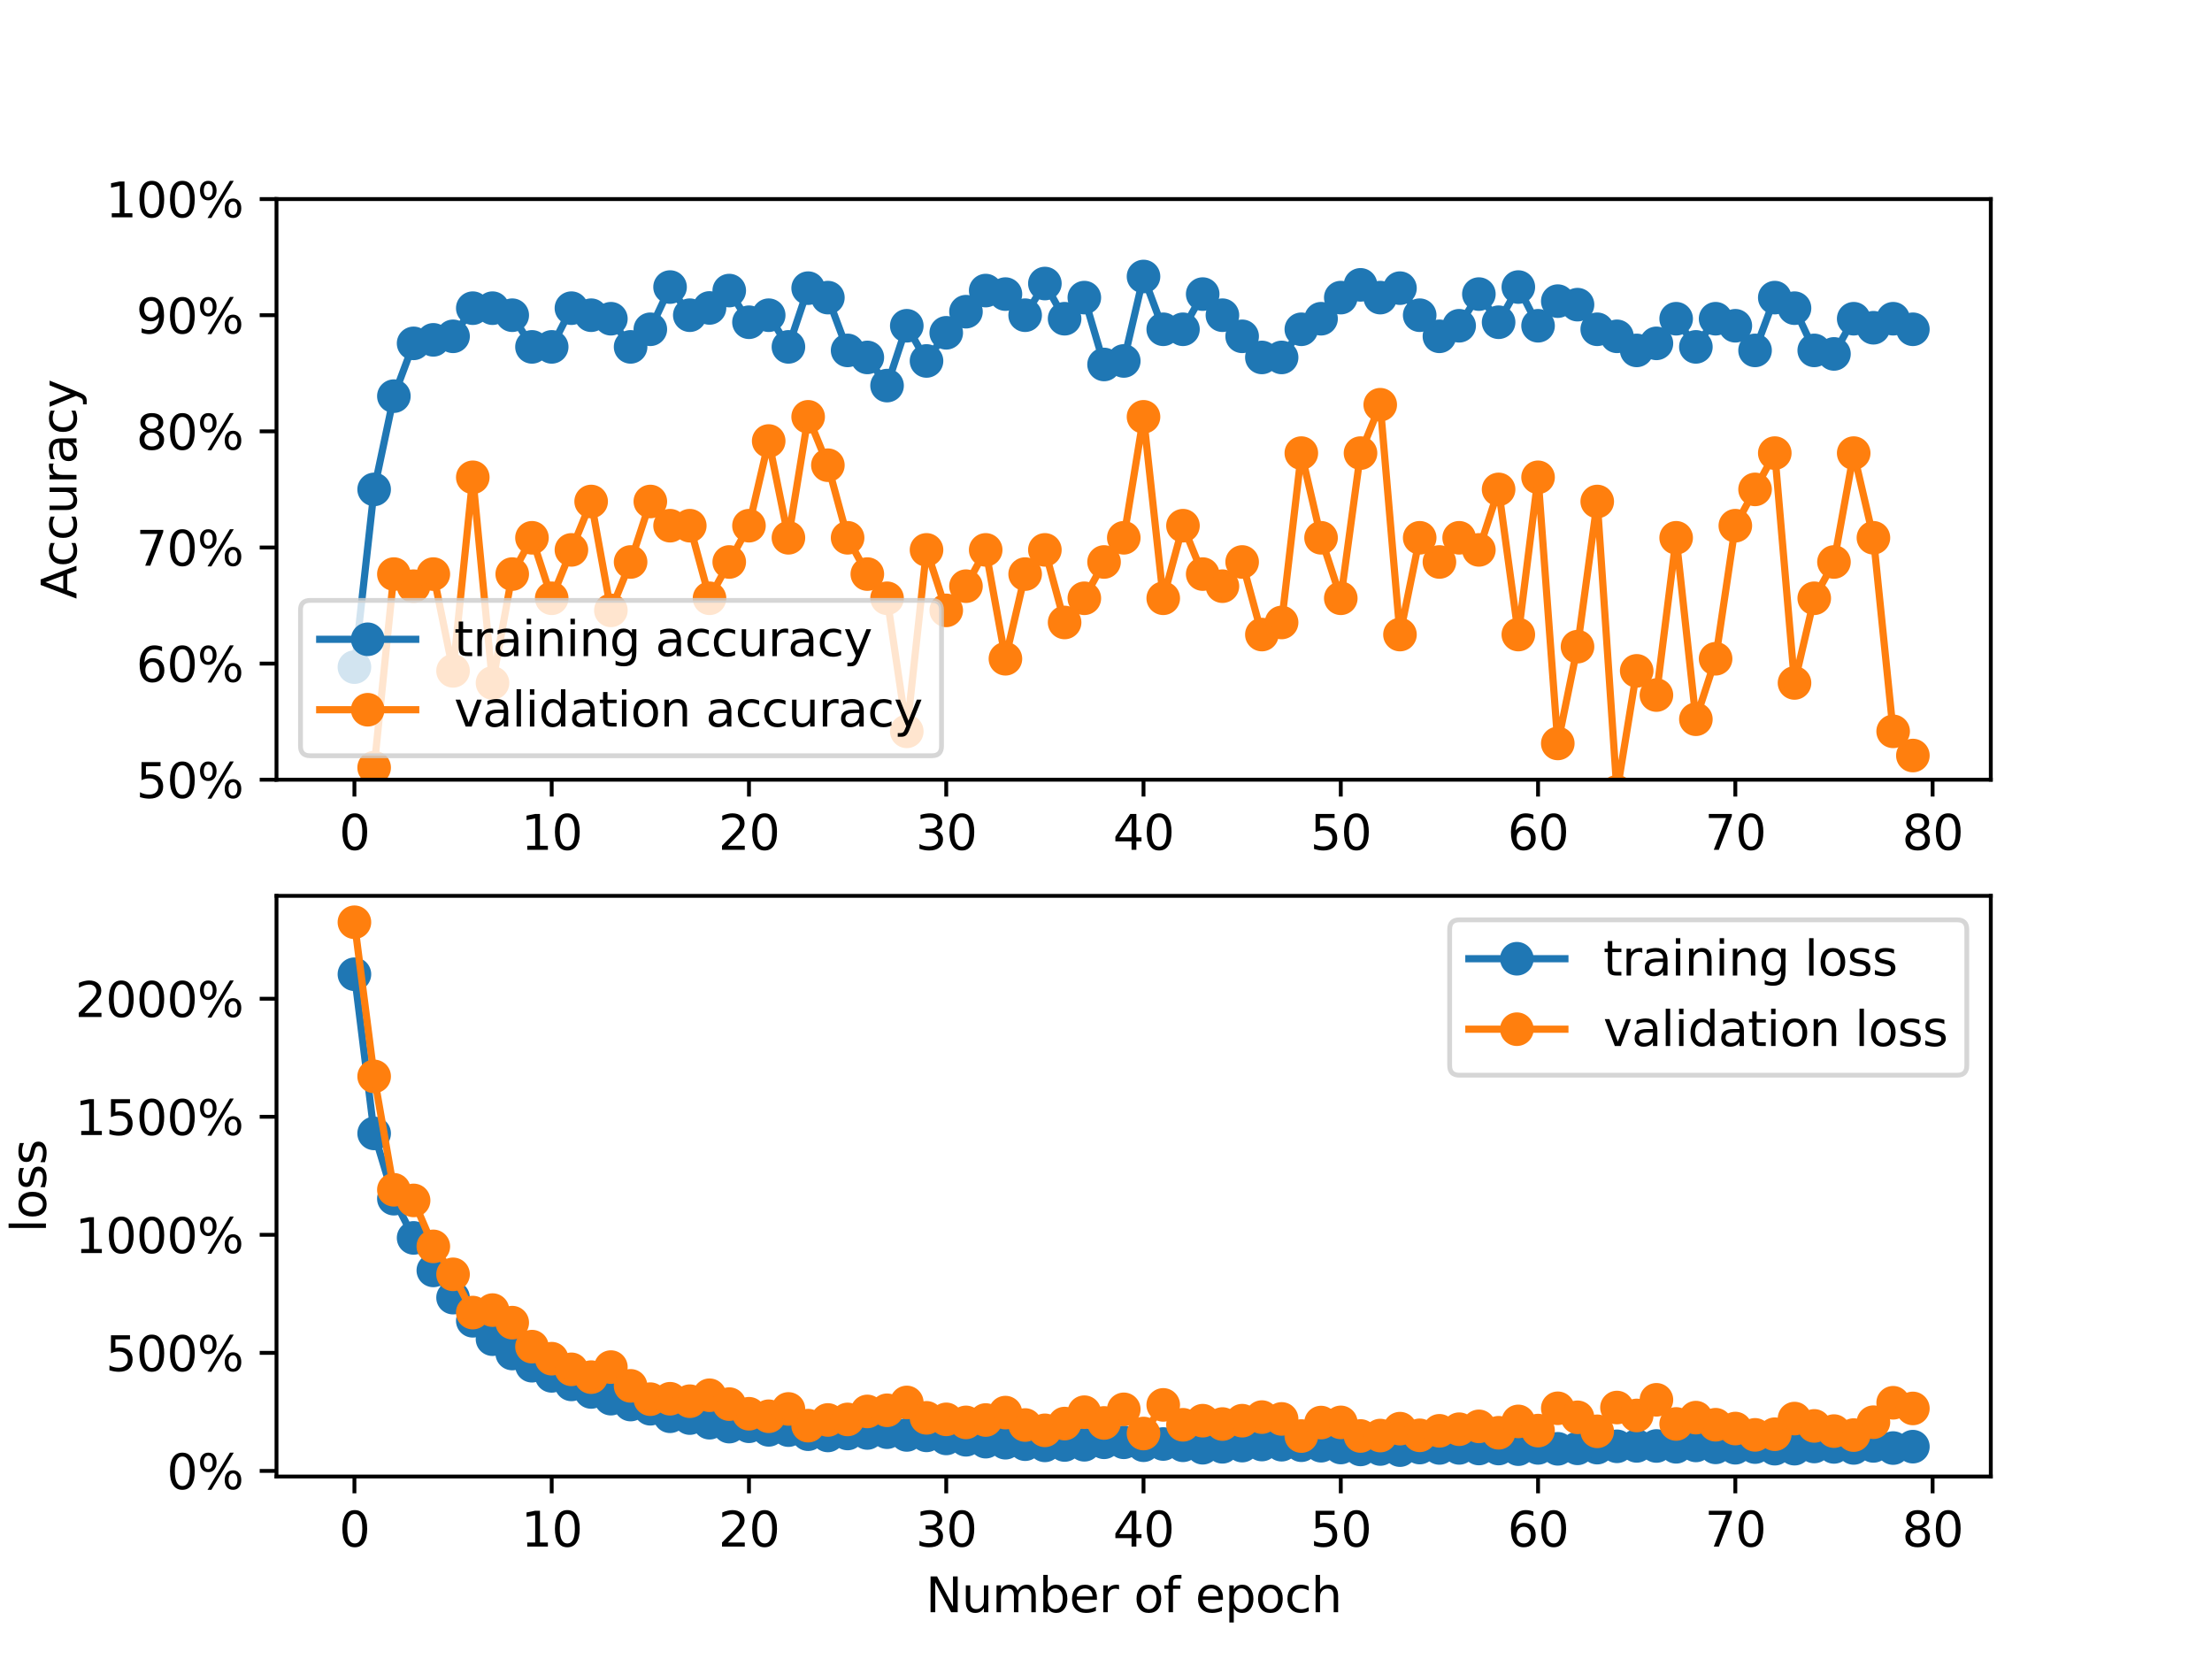 <?xml version="1.0" encoding="utf-8" standalone="no"?>
<!DOCTYPE svg PUBLIC "-//W3C//DTD SVG 1.1//EN"
  "http://www.w3.org/Graphics/SVG/1.1/DTD/svg11.dtd">
<svg xmlns:xlink="http://www.w3.org/1999/xlink" width="460.8pt" height="345.6pt" viewBox="0 0 460.8 345.6" xmlns="http://www.w3.org/2000/svg" version="1.1">
 <defs>
  <style type="text/css">*{stroke-linejoin: round; stroke-linecap: butt}</style>
 </defs>
 <g id="figure_1">
  <g id="patch_1">
   <path d="M 0 345.6 
L 460.8 345.6 
L 460.8 0 
L 0 0 
z
" style="fill: #ffffff"/>
  </g>
  <g id="axes_1">
   <g id="patch_2">
    <path d="M 57.6 162.432 
L 414.72 162.432 
L 414.72 41.472 
L 57.6 41.472 
z
" style="fill: #ffffff"/>
   </g>
   <g id="matplotlib.axis_1">
    <g id="xtick_1">
     <g id="line2d_1">
      <defs>
       <path id="mae4367df87" d="M 0 0 
L 0 3.5 
" style="stroke: #000000; stroke-width: 0.8"/>
      </defs>
      <g>
       <use xlink:href="#mae4367df87" x="73.833" y="162.432" style="stroke: #000000; stroke-width: 0.8"/>
      </g>
     </g>
     <g id="text_1">
      <!-- 0 -->
      <g transform="translate(70.651 177.03) scale(0.1 -0.1)">
       <defs>
        <path id="DejaVuSans-30" d="M 2034 4250 
Q 1547 4250 1301 3770 
Q 1056 3291 1056 2328 
Q 1056 1369 1301 889 
Q 1547 409 2034 409 
Q 2525 409 2770 889 
Q 3016 1369 3016 2328 
Q 3016 3291 2770 3770 
Q 2525 4250 2034 4250 
z
M 2034 4750 
Q 2819 4750 3233 4129 
Q 3647 3509 3647 2328 
Q 3647 1150 3233 529 
Q 2819 -91 2034 -91 
Q 1250 -91 836 529 
Q 422 1150 422 2328 
Q 422 3509 836 4129 
Q 1250 4750 2034 4750 
z
" transform="scale(0.016)"/>
       </defs>
       <use xlink:href="#DejaVuSans-30"/>
      </g>
     </g>
    </g>
    <g id="xtick_2">
     <g id="line2d_2">
      <g>
       <use xlink:href="#mae4367df87" x="114.928" y="162.432" style="stroke: #000000; stroke-width: 0.8"/>
      </g>
     </g>
     <g id="text_2">
      <!-- 10 -->
      <g transform="translate(108.566 177.03) scale(0.1 -0.1)">
       <defs>
        <path id="DejaVuSans-31" d="M 794 531 
L 1825 531 
L 1825 4091 
L 703 3866 
L 703 4441 
L 1819 4666 
L 2450 4666 
L 2450 531 
L 3481 531 
L 3481 0 
L 794 0 
L 794 531 
z
" transform="scale(0.016)"/>
       </defs>
       <use xlink:href="#DejaVuSans-31"/>
       <use xlink:href="#DejaVuSans-30" x="63.623"/>
      </g>
     </g>
    </g>
    <g id="xtick_3">
     <g id="line2d_3">
      <g>
       <use xlink:href="#mae4367df87" x="156.024" y="162.432" style="stroke: #000000; stroke-width: 0.8"/>
      </g>
     </g>
     <g id="text_3">
      <!-- 20 -->
      <g transform="translate(149.661 177.03) scale(0.1 -0.1)">
       <defs>
        <path id="DejaVuSans-32" d="M 1228 531 
L 3431 531 
L 3431 0 
L 469 0 
L 469 531 
Q 828 903 1448 1529 
Q 2069 2156 2228 2338 
Q 2531 2678 2651 2914 
Q 2772 3150 2772 3378 
Q 2772 3750 2511 3984 
Q 2250 4219 1831 4219 
Q 1534 4219 1204 4116 
Q 875 4013 500 3803 
L 500 4441 
Q 881 4594 1212 4672 
Q 1544 4750 1819 4750 
Q 2544 4750 2975 4387 
Q 3406 4025 3406 3419 
Q 3406 3131 3298 2873 
Q 3191 2616 2906 2266 
Q 2828 2175 2409 1742 
Q 1991 1309 1228 531 
z
" transform="scale(0.016)"/>
       </defs>
       <use xlink:href="#DejaVuSans-32"/>
       <use xlink:href="#DejaVuSans-30" x="63.623"/>
      </g>
     </g>
    </g>
    <g id="xtick_4">
     <g id="line2d_4">
      <g>
       <use xlink:href="#mae4367df87" x="197.119" y="162.432" style="stroke: #000000; stroke-width: 0.8"/>
      </g>
     </g>
     <g id="text_4">
      <!-- 30 -->
      <g transform="translate(190.757 177.03) scale(0.1 -0.1)">
       <defs>
        <path id="DejaVuSans-33" d="M 2597 2516 
Q 3050 2419 3304 2112 
Q 3559 1806 3559 1356 
Q 3559 666 3084 287 
Q 2609 -91 1734 -91 
Q 1441 -91 1130 -33 
Q 819 25 488 141 
L 488 750 
Q 750 597 1062 519 
Q 1375 441 1716 441 
Q 2309 441 2620 675 
Q 2931 909 2931 1356 
Q 2931 1769 2642 2001 
Q 2353 2234 1838 2234 
L 1294 2234 
L 1294 2753 
L 1863 2753 
Q 2328 2753 2575 2939 
Q 2822 3125 2822 3475 
Q 2822 3834 2567 4026 
Q 2313 4219 1838 4219 
Q 1578 4219 1281 4162 
Q 984 4106 628 3988 
L 628 4550 
Q 988 4650 1302 4700 
Q 1616 4750 1894 4750 
Q 2613 4750 3031 4423 
Q 3450 4097 3450 3541 
Q 3450 3153 3228 2886 
Q 3006 2619 2597 2516 
z
" transform="scale(0.016)"/>
       </defs>
       <use xlink:href="#DejaVuSans-33"/>
       <use xlink:href="#DejaVuSans-30" x="63.623"/>
      </g>
     </g>
    </g>
    <g id="xtick_5">
     <g id="line2d_5">
      <g>
       <use xlink:href="#mae4367df87" x="238.215" y="162.432" style="stroke: #000000; stroke-width: 0.8"/>
      </g>
     </g>
     <g id="text_5">
      <!-- 40 -->
      <g transform="translate(231.852 177.03) scale(0.1 -0.1)">
       <defs>
        <path id="DejaVuSans-34" d="M 2419 4116 
L 825 1625 
L 2419 1625 
L 2419 4116 
z
M 2253 4666 
L 3047 4666 
L 3047 1625 
L 3713 1625 
L 3713 1100 
L 3047 1100 
L 3047 0 
L 2419 0 
L 2419 1100 
L 313 1100 
L 313 1709 
L 2253 4666 
z
" transform="scale(0.016)"/>
       </defs>
       <use xlink:href="#DejaVuSans-34"/>
       <use xlink:href="#DejaVuSans-30" x="63.623"/>
      </g>
     </g>
    </g>
    <g id="xtick_6">
     <g id="line2d_6">
      <g>
       <use xlink:href="#mae4367df87" x="279.31" y="162.432" style="stroke: #000000; stroke-width: 0.8"/>
      </g>
     </g>
     <g id="text_6">
      <!-- 50 -->
      <g transform="translate(272.948 177.03) scale(0.1 -0.1)">
       <defs>
        <path id="DejaVuSans-35" d="M 691 4666 
L 3169 4666 
L 3169 4134 
L 1269 4134 
L 1269 2991 
Q 1406 3038 1543 3061 
Q 1681 3084 1819 3084 
Q 2600 3084 3056 2656 
Q 3513 2228 3513 1497 
Q 3513 744 3044 326 
Q 2575 -91 1722 -91 
Q 1428 -91 1123 -41 
Q 819 9 494 109 
L 494 744 
Q 775 591 1075 516 
Q 1375 441 1709 441 
Q 2250 441 2565 725 
Q 2881 1009 2881 1497 
Q 2881 1984 2565 2268 
Q 2250 2553 1709 2553 
Q 1456 2553 1204 2497 
Q 953 2441 691 2322 
L 691 4666 
z
" transform="scale(0.016)"/>
       </defs>
       <use xlink:href="#DejaVuSans-35"/>
       <use xlink:href="#DejaVuSans-30" x="63.623"/>
      </g>
     </g>
    </g>
    <g id="xtick_7">
     <g id="line2d_7">
      <g>
       <use xlink:href="#mae4367df87" x="320.406" y="162.432" style="stroke: #000000; stroke-width: 0.8"/>
      </g>
     </g>
     <g id="text_7">
      <!-- 60 -->
      <g transform="translate(314.043 177.03) scale(0.1 -0.1)">
       <defs>
        <path id="DejaVuSans-36" d="M 2113 2584 
Q 1688 2584 1439 2293 
Q 1191 2003 1191 1497 
Q 1191 994 1439 701 
Q 1688 409 2113 409 
Q 2538 409 2786 701 
Q 3034 994 3034 1497 
Q 3034 2003 2786 2293 
Q 2538 2584 2113 2584 
z
M 3366 4563 
L 3366 3988 
Q 3128 4100 2886 4159 
Q 2644 4219 2406 4219 
Q 1781 4219 1451 3797 
Q 1122 3375 1075 2522 
Q 1259 2794 1537 2939 
Q 1816 3084 2150 3084 
Q 2853 3084 3261 2657 
Q 3669 2231 3669 1497 
Q 3669 778 3244 343 
Q 2819 -91 2113 -91 
Q 1303 -91 875 529 
Q 447 1150 447 2328 
Q 447 3434 972 4092 
Q 1497 4750 2381 4750 
Q 2619 4750 2861 4703 
Q 3103 4656 3366 4563 
z
" transform="scale(0.016)"/>
       </defs>
       <use xlink:href="#DejaVuSans-36"/>
       <use xlink:href="#DejaVuSans-30" x="63.623"/>
      </g>
     </g>
    </g>
    <g id="xtick_8">
     <g id="line2d_8">
      <g>
       <use xlink:href="#mae4367df87" x="361.501" y="162.432" style="stroke: #000000; stroke-width: 0.8"/>
      </g>
     </g>
     <g id="text_8">
      <!-- 70 -->
      <g transform="translate(355.139 177.03) scale(0.1 -0.1)">
       <defs>
        <path id="DejaVuSans-37" d="M 525 4666 
L 3525 4666 
L 3525 4397 
L 1831 0 
L 1172 0 
L 2766 4134 
L 525 4134 
L 525 4666 
z
" transform="scale(0.016)"/>
       </defs>
       <use xlink:href="#DejaVuSans-37"/>
       <use xlink:href="#DejaVuSans-30" x="63.623"/>
      </g>
     </g>
    </g>
    <g id="xtick_9">
     <g id="line2d_9">
      <g>
       <use xlink:href="#mae4367df87" x="402.597" y="162.432" style="stroke: #000000; stroke-width: 0.8"/>
      </g>
     </g>
     <g id="text_9">
      <!-- 80 -->
      <g transform="translate(396.234 177.03) scale(0.1 -0.1)">
       <defs>
        <path id="DejaVuSans-38" d="M 2034 2216 
Q 1584 2216 1326 1975 
Q 1069 1734 1069 1313 
Q 1069 891 1326 650 
Q 1584 409 2034 409 
Q 2484 409 2743 651 
Q 3003 894 3003 1313 
Q 3003 1734 2745 1975 
Q 2488 2216 2034 2216 
z
M 1403 2484 
Q 997 2584 770 2862 
Q 544 3141 544 3541 
Q 544 4100 942 4425 
Q 1341 4750 2034 4750 
Q 2731 4750 3128 4425 
Q 3525 4100 3525 3541 
Q 3525 3141 3298 2862 
Q 3072 2584 2669 2484 
Q 3125 2378 3379 2068 
Q 3634 1759 3634 1313 
Q 3634 634 3220 271 
Q 2806 -91 2034 -91 
Q 1263 -91 848 271 
Q 434 634 434 1313 
Q 434 1759 690 2068 
Q 947 2378 1403 2484 
z
M 1172 3481 
Q 1172 3119 1398 2916 
Q 1625 2713 2034 2713 
Q 2441 2713 2670 2916 
Q 2900 3119 2900 3481 
Q 2900 3844 2670 4047 
Q 2441 4250 2034 4250 
Q 1625 4250 1398 4047 
Q 1172 3844 1172 3481 
z
" transform="scale(0.016)"/>
       </defs>
       <use xlink:href="#DejaVuSans-38"/>
       <use xlink:href="#DejaVuSans-30" x="63.623"/>
      </g>
     </g>
    </g>
   </g>
   <g id="matplotlib.axis_2">
    <g id="ytick_1">
     <g id="line2d_10">
      <defs>
       <path id="mf068d4f189" d="M 0 0 
L -3.5 0 
" style="stroke: #000000; stroke-width: 0.8"/>
      </defs>
      <g>
       <use xlink:href="#mf068d4f189" x="57.6" y="162.432" style="stroke: #000000; stroke-width: 0.8"/>
      </g>
     </g>
     <g id="text_10">
      <!-- 50% -->
      <g transform="translate(28.373 166.231) scale(0.1 -0.1)">
       <defs>
        <path id="DejaVuSans-25" d="M 4653 2053 
Q 4381 2053 4226 1822 
Q 4072 1591 4072 1178 
Q 4072 772 4226 539 
Q 4381 306 4653 306 
Q 4919 306 5073 539 
Q 5228 772 5228 1178 
Q 5228 1588 5073 1820 
Q 4919 2053 4653 2053 
z
M 4653 2450 
Q 5147 2450 5437 2106 
Q 5728 1763 5728 1178 
Q 5728 594 5436 251 
Q 5144 -91 4653 -91 
Q 4153 -91 3862 251 
Q 3572 594 3572 1178 
Q 3572 1766 3864 2108 
Q 4156 2450 4653 2450 
z
M 1428 4353 
Q 1159 4353 1004 4120 
Q 850 3888 850 3481 
Q 850 3069 1003 2837 
Q 1156 2606 1428 2606 
Q 1700 2606 1854 2837 
Q 2009 3069 2009 3481 
Q 2009 3884 1853 4118 
Q 1697 4353 1428 4353 
z
M 4250 4750 
L 4750 4750 
L 1831 -91 
L 1331 -91 
L 4250 4750 
z
M 1428 4750 
Q 1922 4750 2215 4408 
Q 2509 4066 2509 3481 
Q 2509 2891 2217 2550 
Q 1925 2209 1428 2209 
Q 931 2209 642 2551 
Q 353 2894 353 3481 
Q 353 4063 643 4406 
Q 934 4750 1428 4750 
z
" transform="scale(0.016)"/>
       </defs>
       <use xlink:href="#DejaVuSans-35"/>
       <use xlink:href="#DejaVuSans-30" x="63.623"/>
       <use xlink:href="#DejaVuSans-25" x="127.246"/>
      </g>
     </g>
    </g>
    <g id="ytick_2">
     <g id="line2d_11">
      <g>
       <use xlink:href="#mf068d4f189" x="57.6" y="138.24" style="stroke: #000000; stroke-width: 0.8"/>
      </g>
     </g>
     <g id="text_11">
      <!-- 60% -->
      <g transform="translate(28.373 142.039) scale(0.1 -0.1)">
       <use xlink:href="#DejaVuSans-36"/>
       <use xlink:href="#DejaVuSans-30" x="63.623"/>
       <use xlink:href="#DejaVuSans-25" x="127.246"/>
      </g>
     </g>
    </g>
    <g id="ytick_3">
     <g id="line2d_12">
      <g>
       <use xlink:href="#mf068d4f189" x="57.6" y="114.048" style="stroke: #000000; stroke-width: 0.8"/>
      </g>
     </g>
     <g id="text_12">
      <!-- 70% -->
      <g transform="translate(28.373 117.847) scale(0.1 -0.1)">
       <use xlink:href="#DejaVuSans-37"/>
       <use xlink:href="#DejaVuSans-30" x="63.623"/>
       <use xlink:href="#DejaVuSans-25" x="127.246"/>
      </g>
     </g>
    </g>
    <g id="ytick_4">
     <g id="line2d_13">
      <g>
       <use xlink:href="#mf068d4f189" x="57.6" y="89.856" style="stroke: #000000; stroke-width: 0.8"/>
      </g>
     </g>
     <g id="text_13">
      <!-- 80% -->
      <g transform="translate(28.373 93.655) scale(0.1 -0.1)">
       <use xlink:href="#DejaVuSans-38"/>
       <use xlink:href="#DejaVuSans-30" x="63.623"/>
       <use xlink:href="#DejaVuSans-25" x="127.246"/>
      </g>
     </g>
    </g>
    <g id="ytick_5">
     <g id="line2d_14">
      <g>
       <use xlink:href="#mf068d4f189" x="57.6" y="65.664" style="stroke: #000000; stroke-width: 0.8"/>
      </g>
     </g>
     <g id="text_14">
      <!-- 90% -->
      <g transform="translate(28.373 69.463) scale(0.1 -0.1)">
       <defs>
        <path id="DejaVuSans-39" d="M 703 97 
L 703 672 
Q 941 559 1184 500 
Q 1428 441 1663 441 
Q 2288 441 2617 861 
Q 2947 1281 2994 2138 
Q 2813 1869 2534 1725 
Q 2256 1581 1919 1581 
Q 1219 1581 811 2004 
Q 403 2428 403 3163 
Q 403 3881 828 4315 
Q 1253 4750 1959 4750 
Q 2769 4750 3195 4129 
Q 3622 3509 3622 2328 
Q 3622 1225 3098 567 
Q 2575 -91 1691 -91 
Q 1453 -91 1209 -44 
Q 966 3 703 97 
z
M 1959 2075 
Q 2384 2075 2632 2365 
Q 2881 2656 2881 3163 
Q 2881 3666 2632 3958 
Q 2384 4250 1959 4250 
Q 1534 4250 1286 3958 
Q 1038 3666 1038 3163 
Q 1038 2656 1286 2365 
Q 1534 2075 1959 2075 
z
" transform="scale(0.016)"/>
       </defs>
       <use xlink:href="#DejaVuSans-39"/>
       <use xlink:href="#DejaVuSans-30" x="63.623"/>
       <use xlink:href="#DejaVuSans-25" x="127.246"/>
      </g>
     </g>
    </g>
    <g id="ytick_6">
     <g id="line2d_15">
      <g>
       <use xlink:href="#mf068d4f189" x="57.6" y="41.472" style="stroke: #000000; stroke-width: 0.8"/>
      </g>
     </g>
     <g id="text_15">
      <!-- 100% -->
      <g transform="translate(22.011 45.271) scale(0.1 -0.1)">
       <use xlink:href="#DejaVuSans-31"/>
       <use xlink:href="#DejaVuSans-30" x="63.623"/>
       <use xlink:href="#DejaVuSans-30" x="127.246"/>
       <use xlink:href="#DejaVuSans-25" x="190.869"/>
      </g>
     </g>
    </g>
    <g id="text_16">
     <!-- Accuracy -->
     <g transform="translate(15.931 124.78) rotate(-90) scale(0.1 -0.1)">
      <defs>
       <path id="DejaVuSans-41" d="M 2188 4044 
L 1331 1722 
L 3047 1722 
L 2188 4044 
z
M 1831 4666 
L 2547 4666 
L 4325 0 
L 3669 0 
L 3244 1197 
L 1141 1197 
L 716 0 
L 50 0 
L 1831 4666 
z
" transform="scale(0.016)"/>
       <path id="DejaVuSans-63" d="M 3122 3366 
L 3122 2828 
Q 2878 2963 2633 3030 
Q 2388 3097 2138 3097 
Q 1578 3097 1268 2742 
Q 959 2388 959 1747 
Q 959 1106 1268 751 
Q 1578 397 2138 397 
Q 2388 397 2633 464 
Q 2878 531 3122 666 
L 3122 134 
Q 2881 22 2623 -34 
Q 2366 -91 2075 -91 
Q 1284 -91 818 406 
Q 353 903 353 1747 
Q 353 2603 823 3093 
Q 1294 3584 2113 3584 
Q 2378 3584 2631 3529 
Q 2884 3475 3122 3366 
z
" transform="scale(0.016)"/>
       <path id="DejaVuSans-75" d="M 544 1381 
L 544 3500 
L 1119 3500 
L 1119 1403 
Q 1119 906 1312 657 
Q 1506 409 1894 409 
Q 2359 409 2629 706 
Q 2900 1003 2900 1516 
L 2900 3500 
L 3475 3500 
L 3475 0 
L 2900 0 
L 2900 538 
Q 2691 219 2414 64 
Q 2138 -91 1772 -91 
Q 1169 -91 856 284 
Q 544 659 544 1381 
z
M 1991 3584 
L 1991 3584 
z
" transform="scale(0.016)"/>
       <path id="DejaVuSans-72" d="M 2631 2963 
Q 2534 3019 2420 3045 
Q 2306 3072 2169 3072 
Q 1681 3072 1420 2755 
Q 1159 2438 1159 1844 
L 1159 0 
L 581 0 
L 581 3500 
L 1159 3500 
L 1159 2956 
Q 1341 3275 1631 3429 
Q 1922 3584 2338 3584 
Q 2397 3584 2469 3576 
Q 2541 3569 2628 3553 
L 2631 2963 
z
" transform="scale(0.016)"/>
       <path id="DejaVuSans-61" d="M 2194 1759 
Q 1497 1759 1228 1600 
Q 959 1441 959 1056 
Q 959 750 1161 570 
Q 1363 391 1709 391 
Q 2188 391 2477 730 
Q 2766 1069 2766 1631 
L 2766 1759 
L 2194 1759 
z
M 3341 1997 
L 3341 0 
L 2766 0 
L 2766 531 
Q 2569 213 2275 61 
Q 1981 -91 1556 -91 
Q 1019 -91 701 211 
Q 384 513 384 1019 
Q 384 1609 779 1909 
Q 1175 2209 1959 2209 
L 2766 2209 
L 2766 2266 
Q 2766 2663 2505 2880 
Q 2244 3097 1772 3097 
Q 1472 3097 1187 3025 
Q 903 2953 641 2809 
L 641 3341 
Q 956 3463 1253 3523 
Q 1550 3584 1831 3584 
Q 2591 3584 2966 3190 
Q 3341 2797 3341 1997 
z
" transform="scale(0.016)"/>
       <path id="DejaVuSans-79" d="M 2059 -325 
Q 1816 -950 1584 -1140 
Q 1353 -1331 966 -1331 
L 506 -1331 
L 506 -850 
L 844 -850 
Q 1081 -850 1212 -737 
Q 1344 -625 1503 -206 
L 1606 56 
L 191 3500 
L 800 3500 
L 1894 763 
L 2988 3500 
L 3597 3500 
L 2059 -325 
z
" transform="scale(0.016)"/>
      </defs>
      <use xlink:href="#DejaVuSans-41"/>
      <use xlink:href="#DejaVuSans-63" x="66.658"/>
      <use xlink:href="#DejaVuSans-63" x="121.639"/>
      <use xlink:href="#DejaVuSans-75" x="176.619"/>
      <use xlink:href="#DejaVuSans-72" x="239.998"/>
      <use xlink:href="#DejaVuSans-61" x="281.111"/>
      <use xlink:href="#DejaVuSans-63" x="342.391"/>
      <use xlink:href="#DejaVuSans-79" x="397.371"/>
     </g>
    </g>
   </g>
   <g id="line2d_16">
    <path d="M 73.833 138.973 
L 77.942 101.952 
L 82.052 82.525 
L 86.161 71.529 
L 90.271 70.796 
L 94.38 70.063 
L 98.49 64.198 
L 102.6 64.198 
L 106.709 65.664 
L 110.819 72.262 
L 114.928 72.262 
L 119.038 64.198 
L 123.147 65.664 
L 127.257 66.397 
L 131.366 72.262 
L 135.476 68.596 
L 139.586 59.799 
L 143.695 65.664 
L 147.805 64.152 
L 151.914 60.532 
L 156.024 67.13 
L 160.133 65.664 
L 164.243 72.262 
L 168.352 60.028 
L 172.462 61.999 
L 176.572 72.995 
L 180.681 74.461 
L 184.791 80.326 
L 188.9 67.863 
L 193.01 75.194 
L 197.119 69.329 
L 201.229 64.931 
L 205.338 60.532 
L 209.448 61.265 
L 213.557 65.664 
L 217.667 59.066 
L 221.777 66.397 
L 225.886 61.999 
L 229.996 75.927 
L 234.105 75.194 
L 238.215 57.6 
L 242.324 68.596 
L 246.434 68.596 
L 250.543 61.265 
L 254.653 65.664 
L 258.763 70.063 
L 262.872 74.461 
L 266.982 74.461 
L 271.091 68.596 
L 275.201 66.397 
L 279.31 61.999 
L 283.42 59.341 
L 287.529 61.999 
L 291.639 60.028 
L 295.748 65.664 
L 299.858 70.063 
L 303.968 67.863 
L 308.077 61.265 
L 312.187 67.13 
L 316.296 59.799 
L 320.406 67.863 
L 324.515 62.732 
L 328.625 63.465 
L 332.734 68.596 
L 336.844 70.063 
L 340.954 72.995 
L 345.063 71.529 
L 349.173 66.397 
L 353.282 72.262 
L 357.392 66.397 
L 361.501 67.863 
L 365.611 72.995 
L 369.72 61.999 
L 373.83 64.198 
L 377.94 72.995 
L 382.049 73.728 
L 386.159 66.397 
L 390.268 68.276 
L 394.378 66.397 
L 398.487 68.596 
" clip-path="url(#p6c983917f3)" style="fill: none; stroke: #1f77b4; stroke-width: 1.5; stroke-linecap: square"/>
    <defs>
     <path id="mb1ebb15ef9" d="M 0 3 
C 0.796 3 1.559 2.684 2.121 2.121 
C 2.684 1.559 3 0.796 3 0 
C 3 -0.796 2.684 -1.559 2.121 -2.121 
C 1.559 -2.684 0.796 -3 0 -3 
C -0.796 -3 -1.559 -2.684 -2.121 -2.121 
C -2.684 -1.559 -3 -0.796 -3 0 
C -3 0.796 -2.684 1.559 -2.121 2.121 
C -1.559 2.684 -0.796 3 0 3 
z
" style="stroke: #1f77b4"/>
    </defs>
    <g clip-path="url(#p6c983917f3)">
     <use xlink:href="#mb1ebb15ef9" x="73.833" y="138.973" style="fill: #1f77b4; stroke: #1f77b4"/>
     <use xlink:href="#mb1ebb15ef9" x="77.942" y="101.952" style="fill: #1f77b4; stroke: #1f77b4"/>
     <use xlink:href="#mb1ebb15ef9" x="82.052" y="82.525" style="fill: #1f77b4; stroke: #1f77b4"/>
     <use xlink:href="#mb1ebb15ef9" x="86.161" y="71.529" style="fill: #1f77b4; stroke: #1f77b4"/>
     <use xlink:href="#mb1ebb15ef9" x="90.271" y="70.796" style="fill: #1f77b4; stroke: #1f77b4"/>
     <use xlink:href="#mb1ebb15ef9" x="94.38" y="70.063" style="fill: #1f77b4; stroke: #1f77b4"/>
     <use xlink:href="#mb1ebb15ef9" x="98.49" y="64.198" style="fill: #1f77b4; stroke: #1f77b4"/>
     <use xlink:href="#mb1ebb15ef9" x="102.6" y="64.198" style="fill: #1f77b4; stroke: #1f77b4"/>
     <use xlink:href="#mb1ebb15ef9" x="106.709" y="65.664" style="fill: #1f77b4; stroke: #1f77b4"/>
     <use xlink:href="#mb1ebb15ef9" x="110.819" y="72.262" style="fill: #1f77b4; stroke: #1f77b4"/>
     <use xlink:href="#mb1ebb15ef9" x="114.928" y="72.262" style="fill: #1f77b4; stroke: #1f77b4"/>
     <use xlink:href="#mb1ebb15ef9" x="119.038" y="64.198" style="fill: #1f77b4; stroke: #1f77b4"/>
     <use xlink:href="#mb1ebb15ef9" x="123.147" y="65.664" style="fill: #1f77b4; stroke: #1f77b4"/>
     <use xlink:href="#mb1ebb15ef9" x="127.257" y="66.397" style="fill: #1f77b4; stroke: #1f77b4"/>
     <use xlink:href="#mb1ebb15ef9" x="131.366" y="72.262" style="fill: #1f77b4; stroke: #1f77b4"/>
     <use xlink:href="#mb1ebb15ef9" x="135.476" y="68.596" style="fill: #1f77b4; stroke: #1f77b4"/>
     <use xlink:href="#mb1ebb15ef9" x="139.586" y="59.799" style="fill: #1f77b4; stroke: #1f77b4"/>
     <use xlink:href="#mb1ebb15ef9" x="143.695" y="65.664" style="fill: #1f77b4; stroke: #1f77b4"/>
     <use xlink:href="#mb1ebb15ef9" x="147.805" y="64.152" style="fill: #1f77b4; stroke: #1f77b4"/>
     <use xlink:href="#mb1ebb15ef9" x="151.914" y="60.532" style="fill: #1f77b4; stroke: #1f77b4"/>
     <use xlink:href="#mb1ebb15ef9" x="156.024" y="67.13" style="fill: #1f77b4; stroke: #1f77b4"/>
     <use xlink:href="#mb1ebb15ef9" x="160.133" y="65.664" style="fill: #1f77b4; stroke: #1f77b4"/>
     <use xlink:href="#mb1ebb15ef9" x="164.243" y="72.262" style="fill: #1f77b4; stroke: #1f77b4"/>
     <use xlink:href="#mb1ebb15ef9" x="168.352" y="60.028" style="fill: #1f77b4; stroke: #1f77b4"/>
     <use xlink:href="#mb1ebb15ef9" x="172.462" y="61.999" style="fill: #1f77b4; stroke: #1f77b4"/>
     <use xlink:href="#mb1ebb15ef9" x="176.572" y="72.995" style="fill: #1f77b4; stroke: #1f77b4"/>
     <use xlink:href="#mb1ebb15ef9" x="180.681" y="74.461" style="fill: #1f77b4; stroke: #1f77b4"/>
     <use xlink:href="#mb1ebb15ef9" x="184.791" y="80.326" style="fill: #1f77b4; stroke: #1f77b4"/>
     <use xlink:href="#mb1ebb15ef9" x="188.9" y="67.863" style="fill: #1f77b4; stroke: #1f77b4"/>
     <use xlink:href="#mb1ebb15ef9" x="193.01" y="75.194" style="fill: #1f77b4; stroke: #1f77b4"/>
     <use xlink:href="#mb1ebb15ef9" x="197.119" y="69.329" style="fill: #1f77b4; stroke: #1f77b4"/>
     <use xlink:href="#mb1ebb15ef9" x="201.229" y="64.931" style="fill: #1f77b4; stroke: #1f77b4"/>
     <use xlink:href="#mb1ebb15ef9" x="205.338" y="60.532" style="fill: #1f77b4; stroke: #1f77b4"/>
     <use xlink:href="#mb1ebb15ef9" x="209.448" y="61.265" style="fill: #1f77b4; stroke: #1f77b4"/>
     <use xlink:href="#mb1ebb15ef9" x="213.557" y="65.664" style="fill: #1f77b4; stroke: #1f77b4"/>
     <use xlink:href="#mb1ebb15ef9" x="217.667" y="59.066" style="fill: #1f77b4; stroke: #1f77b4"/>
     <use xlink:href="#mb1ebb15ef9" x="221.777" y="66.397" style="fill: #1f77b4; stroke: #1f77b4"/>
     <use xlink:href="#mb1ebb15ef9" x="225.886" y="61.999" style="fill: #1f77b4; stroke: #1f77b4"/>
     <use xlink:href="#mb1ebb15ef9" x="229.996" y="75.927" style="fill: #1f77b4; stroke: #1f77b4"/>
     <use xlink:href="#mb1ebb15ef9" x="234.105" y="75.194" style="fill: #1f77b4; stroke: #1f77b4"/>
     <use xlink:href="#mb1ebb15ef9" x="238.215" y="57.6" style="fill: #1f77b4; stroke: #1f77b4"/>
     <use xlink:href="#mb1ebb15ef9" x="242.324" y="68.596" style="fill: #1f77b4; stroke: #1f77b4"/>
     <use xlink:href="#mb1ebb15ef9" x="246.434" y="68.596" style="fill: #1f77b4; stroke: #1f77b4"/>
     <use xlink:href="#mb1ebb15ef9" x="250.543" y="61.265" style="fill: #1f77b4; stroke: #1f77b4"/>
     <use xlink:href="#mb1ebb15ef9" x="254.653" y="65.664" style="fill: #1f77b4; stroke: #1f77b4"/>
     <use xlink:href="#mb1ebb15ef9" x="258.763" y="70.063" style="fill: #1f77b4; stroke: #1f77b4"/>
     <use xlink:href="#mb1ebb15ef9" x="262.872" y="74.461" style="fill: #1f77b4; stroke: #1f77b4"/>
     <use xlink:href="#mb1ebb15ef9" x="266.982" y="74.461" style="fill: #1f77b4; stroke: #1f77b4"/>
     <use xlink:href="#mb1ebb15ef9" x="271.091" y="68.596" style="fill: #1f77b4; stroke: #1f77b4"/>
     <use xlink:href="#mb1ebb15ef9" x="275.201" y="66.397" style="fill: #1f77b4; stroke: #1f77b4"/>
     <use xlink:href="#mb1ebb15ef9" x="279.31" y="61.999" style="fill: #1f77b4; stroke: #1f77b4"/>
     <use xlink:href="#mb1ebb15ef9" x="283.42" y="59.341" style="fill: #1f77b4; stroke: #1f77b4"/>
     <use xlink:href="#mb1ebb15ef9" x="287.529" y="61.999" style="fill: #1f77b4; stroke: #1f77b4"/>
     <use xlink:href="#mb1ebb15ef9" x="291.639" y="60.028" style="fill: #1f77b4; stroke: #1f77b4"/>
     <use xlink:href="#mb1ebb15ef9" x="295.748" y="65.664" style="fill: #1f77b4; stroke: #1f77b4"/>
     <use xlink:href="#mb1ebb15ef9" x="299.858" y="70.063" style="fill: #1f77b4; stroke: #1f77b4"/>
     <use xlink:href="#mb1ebb15ef9" x="303.968" y="67.863" style="fill: #1f77b4; stroke: #1f77b4"/>
     <use xlink:href="#mb1ebb15ef9" x="308.077" y="61.265" style="fill: #1f77b4; stroke: #1f77b4"/>
     <use xlink:href="#mb1ebb15ef9" x="312.187" y="67.13" style="fill: #1f77b4; stroke: #1f77b4"/>
     <use xlink:href="#mb1ebb15ef9" x="316.296" y="59.799" style="fill: #1f77b4; stroke: #1f77b4"/>
     <use xlink:href="#mb1ebb15ef9" x="320.406" y="67.863" style="fill: #1f77b4; stroke: #1f77b4"/>
     <use xlink:href="#mb1ebb15ef9" x="324.515" y="62.732" style="fill: #1f77b4; stroke: #1f77b4"/>
     <use xlink:href="#mb1ebb15ef9" x="328.625" y="63.465" style="fill: #1f77b4; stroke: #1f77b4"/>
     <use xlink:href="#mb1ebb15ef9" x="332.734" y="68.596" style="fill: #1f77b4; stroke: #1f77b4"/>
     <use xlink:href="#mb1ebb15ef9" x="336.844" y="70.063" style="fill: #1f77b4; stroke: #1f77b4"/>
     <use xlink:href="#mb1ebb15ef9" x="340.954" y="72.995" style="fill: #1f77b4; stroke: #1f77b4"/>
     <use xlink:href="#mb1ebb15ef9" x="345.063" y="71.529" style="fill: #1f77b4; stroke: #1f77b4"/>
     <use xlink:href="#mb1ebb15ef9" x="349.173" y="66.397" style="fill: #1f77b4; stroke: #1f77b4"/>
     <use xlink:href="#mb1ebb15ef9" x="353.282" y="72.262" style="fill: #1f77b4; stroke: #1f77b4"/>
     <use xlink:href="#mb1ebb15ef9" x="357.392" y="66.397" style="fill: #1f77b4; stroke: #1f77b4"/>
     <use xlink:href="#mb1ebb15ef9" x="361.501" y="67.863" style="fill: #1f77b4; stroke: #1f77b4"/>
     <use xlink:href="#mb1ebb15ef9" x="365.611" y="72.995" style="fill: #1f77b4; stroke: #1f77b4"/>
     <use xlink:href="#mb1ebb15ef9" x="369.72" y="61.999" style="fill: #1f77b4; stroke: #1f77b4"/>
     <use xlink:href="#mb1ebb15ef9" x="373.83" y="64.198" style="fill: #1f77b4; stroke: #1f77b4"/>
     <use xlink:href="#mb1ebb15ef9" x="377.94" y="72.995" style="fill: #1f77b4; stroke: #1f77b4"/>
     <use xlink:href="#mb1ebb15ef9" x="382.049" y="73.728" style="fill: #1f77b4; stroke: #1f77b4"/>
     <use xlink:href="#mb1ebb15ef9" x="386.159" y="66.397" style="fill: #1f77b4; stroke: #1f77b4"/>
     <use xlink:href="#mb1ebb15ef9" x="390.268" y="68.276" style="fill: #1f77b4; stroke: #1f77b4"/>
     <use xlink:href="#mb1ebb15ef9" x="394.378" y="66.397" style="fill: #1f77b4; stroke: #1f77b4"/>
     <use xlink:href="#mb1ebb15ef9" x="398.487" y="68.596" style="fill: #1f77b4; stroke: #1f77b4"/>
    </g>
   </g>
   <g id="line2d_17">
    <path d="M 73.833 207.792 
L 77.942 159.912 
L 82.052 119.592 
L 86.161 122.112 
L 90.271 119.592 
L 94.38 139.752 
L 98.49 99.432 
L 102.6 142.272 
L 106.709 119.592 
L 110.819 112.032 
L 114.928 124.632 
L 119.038 114.552 
L 123.147 104.472 
L 127.257 127.152 
L 131.366 117.072 
L 135.476 104.472 
L 139.586 109.512 
L 143.695 109.512 
L 147.805 124.632 
L 151.914 117.072 
L 156.024 109.512 
L 160.133 91.872 
L 164.243 112.032 
L 168.352 86.832 
L 172.462 96.912 
L 176.572 112.032 
L 180.681 119.592 
L 184.791 124.632 
L 188.9 152.352 
L 193.01 114.552 
L 197.119 127.152 
L 201.229 122.112 
L 205.338 114.552 
L 209.448 137.232 
L 213.557 119.592 
L 217.667 114.552 
L 221.777 129.672 
L 225.886 124.632 
L 229.996 117.072 
L 234.105 112.032 
L 238.215 86.832 
L 242.324 124.632 
L 246.434 109.512 
L 250.543 119.592 
L 254.653 122.112 
L 258.763 117.072 
L 262.872 132.192 
L 266.982 129.672 
L 271.091 94.392 
L 275.201 112.032 
L 279.31 124.632 
L 283.42 94.392 
L 287.529 84.312 
L 291.639 132.192 
L 295.748 112.032 
L 299.858 117.072 
L 303.968 112.032 
L 308.077 114.552 
L 312.187 101.952 
L 316.296 132.192 
L 320.406 99.432 
L 324.515 154.872 
L 328.625 134.712 
L 332.734 104.472 
L 336.844 164.952 
L 340.954 139.752 
L 345.063 144.792 
L 349.173 112.032 
L 353.282 149.832 
L 357.392 137.232 
L 361.501 109.512 
L 365.611 101.952 
L 369.72 94.392 
L 373.83 142.272 
L 377.94 124.632 
L 382.049 117.072 
L 386.159 94.392 
L 390.268 112.032 
L 394.378 152.352 
L 398.487 157.392 
" clip-path="url(#p6c983917f3)" style="fill: none; stroke: #ff7f0e; stroke-width: 1.5; stroke-linecap: square"/>
    <defs>
     <path id="m845fd51f2b" d="M 0 3 
C 0.796 3 1.559 2.684 2.121 2.121 
C 2.684 1.559 3 0.796 3 0 
C 3 -0.796 2.684 -1.559 2.121 -2.121 
C 1.559 -2.684 0.796 -3 0 -3 
C -0.796 -3 -1.559 -2.684 -2.121 -2.121 
C -2.684 -1.559 -3 -0.796 -3 0 
C -3 0.796 -2.684 1.559 -2.121 2.121 
C -1.559 2.684 -0.796 3 0 3 
z
" style="stroke: #ff7f0e"/>
    </defs>
    <g clip-path="url(#p6c983917f3)">
     <use xlink:href="#m845fd51f2b" x="73.833" y="207.792" style="fill: #ff7f0e; stroke: #ff7f0e"/>
     <use xlink:href="#m845fd51f2b" x="77.942" y="159.912" style="fill: #ff7f0e; stroke: #ff7f0e"/>
     <use xlink:href="#m845fd51f2b" x="82.052" y="119.592" style="fill: #ff7f0e; stroke: #ff7f0e"/>
     <use xlink:href="#m845fd51f2b" x="86.161" y="122.112" style="fill: #ff7f0e; stroke: #ff7f0e"/>
     <use xlink:href="#m845fd51f2b" x="90.271" y="119.592" style="fill: #ff7f0e; stroke: #ff7f0e"/>
     <use xlink:href="#m845fd51f2b" x="94.38" y="139.752" style="fill: #ff7f0e; stroke: #ff7f0e"/>
     <use xlink:href="#m845fd51f2b" x="98.49" y="99.432" style="fill: #ff7f0e; stroke: #ff7f0e"/>
     <use xlink:href="#m845fd51f2b" x="102.6" y="142.272" style="fill: #ff7f0e; stroke: #ff7f0e"/>
     <use xlink:href="#m845fd51f2b" x="106.709" y="119.592" style="fill: #ff7f0e; stroke: #ff7f0e"/>
     <use xlink:href="#m845fd51f2b" x="110.819" y="112.032" style="fill: #ff7f0e; stroke: #ff7f0e"/>
     <use xlink:href="#m845fd51f2b" x="114.928" y="124.632" style="fill: #ff7f0e; stroke: #ff7f0e"/>
     <use xlink:href="#m845fd51f2b" x="119.038" y="114.552" style="fill: #ff7f0e; stroke: #ff7f0e"/>
     <use xlink:href="#m845fd51f2b" x="123.147" y="104.472" style="fill: #ff7f0e; stroke: #ff7f0e"/>
     <use xlink:href="#m845fd51f2b" x="127.257" y="127.152" style="fill: #ff7f0e; stroke: #ff7f0e"/>
     <use xlink:href="#m845fd51f2b" x="131.366" y="117.072" style="fill: #ff7f0e; stroke: #ff7f0e"/>
     <use xlink:href="#m845fd51f2b" x="135.476" y="104.472" style="fill: #ff7f0e; stroke: #ff7f0e"/>
     <use xlink:href="#m845fd51f2b" x="139.586" y="109.512" style="fill: #ff7f0e; stroke: #ff7f0e"/>
     <use xlink:href="#m845fd51f2b" x="143.695" y="109.512" style="fill: #ff7f0e; stroke: #ff7f0e"/>
     <use xlink:href="#m845fd51f2b" x="147.805" y="124.632" style="fill: #ff7f0e; stroke: #ff7f0e"/>
     <use xlink:href="#m845fd51f2b" x="151.914" y="117.072" style="fill: #ff7f0e; stroke: #ff7f0e"/>
     <use xlink:href="#m845fd51f2b" x="156.024" y="109.512" style="fill: #ff7f0e; stroke: #ff7f0e"/>
     <use xlink:href="#m845fd51f2b" x="160.133" y="91.872" style="fill: #ff7f0e; stroke: #ff7f0e"/>
     <use xlink:href="#m845fd51f2b" x="164.243" y="112.032" style="fill: #ff7f0e; stroke: #ff7f0e"/>
     <use xlink:href="#m845fd51f2b" x="168.352" y="86.832" style="fill: #ff7f0e; stroke: #ff7f0e"/>
     <use xlink:href="#m845fd51f2b" x="172.462" y="96.912" style="fill: #ff7f0e; stroke: #ff7f0e"/>
     <use xlink:href="#m845fd51f2b" x="176.572" y="112.032" style="fill: #ff7f0e; stroke: #ff7f0e"/>
     <use xlink:href="#m845fd51f2b" x="180.681" y="119.592" style="fill: #ff7f0e; stroke: #ff7f0e"/>
     <use xlink:href="#m845fd51f2b" x="184.791" y="124.632" style="fill: #ff7f0e; stroke: #ff7f0e"/>
     <use xlink:href="#m845fd51f2b" x="188.9" y="152.352" style="fill: #ff7f0e; stroke: #ff7f0e"/>
     <use xlink:href="#m845fd51f2b" x="193.01" y="114.552" style="fill: #ff7f0e; stroke: #ff7f0e"/>
     <use xlink:href="#m845fd51f2b" x="197.119" y="127.152" style="fill: #ff7f0e; stroke: #ff7f0e"/>
     <use xlink:href="#m845fd51f2b" x="201.229" y="122.112" style="fill: #ff7f0e; stroke: #ff7f0e"/>
     <use xlink:href="#m845fd51f2b" x="205.338" y="114.552" style="fill: #ff7f0e; stroke: #ff7f0e"/>
     <use xlink:href="#m845fd51f2b" x="209.448" y="137.232" style="fill: #ff7f0e; stroke: #ff7f0e"/>
     <use xlink:href="#m845fd51f2b" x="213.557" y="119.592" style="fill: #ff7f0e; stroke: #ff7f0e"/>
     <use xlink:href="#m845fd51f2b" x="217.667" y="114.552" style="fill: #ff7f0e; stroke: #ff7f0e"/>
     <use xlink:href="#m845fd51f2b" x="221.777" y="129.672" style="fill: #ff7f0e; stroke: #ff7f0e"/>
     <use xlink:href="#m845fd51f2b" x="225.886" y="124.632" style="fill: #ff7f0e; stroke: #ff7f0e"/>
     <use xlink:href="#m845fd51f2b" x="229.996" y="117.072" style="fill: #ff7f0e; stroke: #ff7f0e"/>
     <use xlink:href="#m845fd51f2b" x="234.105" y="112.032" style="fill: #ff7f0e; stroke: #ff7f0e"/>
     <use xlink:href="#m845fd51f2b" x="238.215" y="86.832" style="fill: #ff7f0e; stroke: #ff7f0e"/>
     <use xlink:href="#m845fd51f2b" x="242.324" y="124.632" style="fill: #ff7f0e; stroke: #ff7f0e"/>
     <use xlink:href="#m845fd51f2b" x="246.434" y="109.512" style="fill: #ff7f0e; stroke: #ff7f0e"/>
     <use xlink:href="#m845fd51f2b" x="250.543" y="119.592" style="fill: #ff7f0e; stroke: #ff7f0e"/>
     <use xlink:href="#m845fd51f2b" x="254.653" y="122.112" style="fill: #ff7f0e; stroke: #ff7f0e"/>
     <use xlink:href="#m845fd51f2b" x="258.763" y="117.072" style="fill: #ff7f0e; stroke: #ff7f0e"/>
     <use xlink:href="#m845fd51f2b" x="262.872" y="132.192" style="fill: #ff7f0e; stroke: #ff7f0e"/>
     <use xlink:href="#m845fd51f2b" x="266.982" y="129.672" style="fill: #ff7f0e; stroke: #ff7f0e"/>
     <use xlink:href="#m845fd51f2b" x="271.091" y="94.392" style="fill: #ff7f0e; stroke: #ff7f0e"/>
     <use xlink:href="#m845fd51f2b" x="275.201" y="112.032" style="fill: #ff7f0e; stroke: #ff7f0e"/>
     <use xlink:href="#m845fd51f2b" x="279.31" y="124.632" style="fill: #ff7f0e; stroke: #ff7f0e"/>
     <use xlink:href="#m845fd51f2b" x="283.42" y="94.392" style="fill: #ff7f0e; stroke: #ff7f0e"/>
     <use xlink:href="#m845fd51f2b" x="287.529" y="84.312" style="fill: #ff7f0e; stroke: #ff7f0e"/>
     <use xlink:href="#m845fd51f2b" x="291.639" y="132.192" style="fill: #ff7f0e; stroke: #ff7f0e"/>
     <use xlink:href="#m845fd51f2b" x="295.748" y="112.032" style="fill: #ff7f0e; stroke: #ff7f0e"/>
     <use xlink:href="#m845fd51f2b" x="299.858" y="117.072" style="fill: #ff7f0e; stroke: #ff7f0e"/>
     <use xlink:href="#m845fd51f2b" x="303.968" y="112.032" style="fill: #ff7f0e; stroke: #ff7f0e"/>
     <use xlink:href="#m845fd51f2b" x="308.077" y="114.552" style="fill: #ff7f0e; stroke: #ff7f0e"/>
     <use xlink:href="#m845fd51f2b" x="312.187" y="101.952" style="fill: #ff7f0e; stroke: #ff7f0e"/>
     <use xlink:href="#m845fd51f2b" x="316.296" y="132.192" style="fill: #ff7f0e; stroke: #ff7f0e"/>
     <use xlink:href="#m845fd51f2b" x="320.406" y="99.432" style="fill: #ff7f0e; stroke: #ff7f0e"/>
     <use xlink:href="#m845fd51f2b" x="324.515" y="154.872" style="fill: #ff7f0e; stroke: #ff7f0e"/>
     <use xlink:href="#m845fd51f2b" x="328.625" y="134.712" style="fill: #ff7f0e; stroke: #ff7f0e"/>
     <use xlink:href="#m845fd51f2b" x="332.734" y="104.472" style="fill: #ff7f0e; stroke: #ff7f0e"/>
     <use xlink:href="#m845fd51f2b" x="336.844" y="164.952" style="fill: #ff7f0e; stroke: #ff7f0e"/>
     <use xlink:href="#m845fd51f2b" x="340.954" y="139.752" style="fill: #ff7f0e; stroke: #ff7f0e"/>
     <use xlink:href="#m845fd51f2b" x="345.063" y="144.792" style="fill: #ff7f0e; stroke: #ff7f0e"/>
     <use xlink:href="#m845fd51f2b" x="349.173" y="112.032" style="fill: #ff7f0e; stroke: #ff7f0e"/>
     <use xlink:href="#m845fd51f2b" x="353.282" y="149.832" style="fill: #ff7f0e; stroke: #ff7f0e"/>
     <use xlink:href="#m845fd51f2b" x="357.392" y="137.232" style="fill: #ff7f0e; stroke: #ff7f0e"/>
     <use xlink:href="#m845fd51f2b" x="361.501" y="109.512" style="fill: #ff7f0e; stroke: #ff7f0e"/>
     <use xlink:href="#m845fd51f2b" x="365.611" y="101.952" style="fill: #ff7f0e; stroke: #ff7f0e"/>
     <use xlink:href="#m845fd51f2b" x="369.72" y="94.392" style="fill: #ff7f0e; stroke: #ff7f0e"/>
     <use xlink:href="#m845fd51f2b" x="373.83" y="142.272" style="fill: #ff7f0e; stroke: #ff7f0e"/>
     <use xlink:href="#m845fd51f2b" x="377.94" y="124.632" style="fill: #ff7f0e; stroke: #ff7f0e"/>
     <use xlink:href="#m845fd51f2b" x="382.049" y="117.072" style="fill: #ff7f0e; stroke: #ff7f0e"/>
     <use xlink:href="#m845fd51f2b" x="386.159" y="94.392" style="fill: #ff7f0e; stroke: #ff7f0e"/>
     <use xlink:href="#m845fd51f2b" x="390.268" y="112.032" style="fill: #ff7f0e; stroke: #ff7f0e"/>
     <use xlink:href="#m845fd51f2b" x="394.378" y="152.352" style="fill: #ff7f0e; stroke: #ff7f0e"/>
     <use xlink:href="#m845fd51f2b" x="398.487" y="157.392" style="fill: #ff7f0e; stroke: #ff7f0e"/>
    </g>
   </g>
   <g id="patch_3">
    <path d="M 57.6 162.432 
L 57.6 41.472 
" style="fill: none; stroke: #000000; stroke-width: 0.8; stroke-linejoin: miter; stroke-linecap: square"/>
   </g>
   <g id="patch_4">
    <path d="M 414.72 162.432 
L 414.72 41.472 
" style="fill: none; stroke: #000000; stroke-width: 0.8; stroke-linejoin: miter; stroke-linecap: square"/>
   </g>
   <g id="patch_5">
    <path d="M 57.6 162.432 
L 414.72 162.432 
" style="fill: none; stroke: #000000; stroke-width: 0.8; stroke-linejoin: miter; stroke-linecap: square"/>
   </g>
   <g id="patch_6">
    <path d="M 57.6 41.472 
L 414.72 41.472 
" style="fill: none; stroke: #000000; stroke-width: 0.8; stroke-linejoin: miter; stroke-linecap: square"/>
   </g>
   <g id="legend_1">
    <g id="patch_7">
     <path d="M 64.6 157.432 
L 194.131 157.432 
Q 196.131 157.432 196.131 155.432 
L 196.131 127.076 
Q 196.131 125.076 194.131 125.076 
L 64.6 125.076 
Q 62.6 125.076 62.6 127.076 
L 62.6 155.432 
Q 62.6 157.432 64.6 157.432 
z
" style="fill: #ffffff; opacity: 0.8; stroke: #cccccc; stroke-linejoin: miter"/>
    </g>
    <g id="line2d_18">
     <path d="M 66.6 133.174 
L 76.6 133.174 
L 86.6 133.174 
" style="fill: none; stroke: #1f77b4; stroke-width: 1.5; stroke-linecap: square"/>
     <g>
      <use xlink:href="#mb1ebb15ef9" x="76.6" y="133.174" style="fill: #1f77b4; stroke: #1f77b4"/>
     </g>
    </g>
    <g id="text_17">
     <!-- training accuracy -->
     <g transform="translate(94.6 136.674) scale(0.1 -0.1)">
      <defs>
       <path id="DejaVuSans-74" d="M 1172 4494 
L 1172 3500 
L 2356 3500 
L 2356 3053 
L 1172 3053 
L 1172 1153 
Q 1172 725 1289 603 
Q 1406 481 1766 481 
L 2356 481 
L 2356 0 
L 1766 0 
Q 1100 0 847 248 
Q 594 497 594 1153 
L 594 3053 
L 172 3053 
L 172 3500 
L 594 3500 
L 594 4494 
L 1172 4494 
z
" transform="scale(0.016)"/>
       <path id="DejaVuSans-69" d="M 603 3500 
L 1178 3500 
L 1178 0 
L 603 0 
L 603 3500 
z
M 603 4863 
L 1178 4863 
L 1178 4134 
L 603 4134 
L 603 4863 
z
" transform="scale(0.016)"/>
       <path id="DejaVuSans-6e" d="M 3513 2113 
L 3513 0 
L 2938 0 
L 2938 2094 
Q 2938 2591 2744 2837 
Q 2550 3084 2163 3084 
Q 1697 3084 1428 2787 
Q 1159 2491 1159 1978 
L 1159 0 
L 581 0 
L 581 3500 
L 1159 3500 
L 1159 2956 
Q 1366 3272 1645 3428 
Q 1925 3584 2291 3584 
Q 2894 3584 3203 3211 
Q 3513 2838 3513 2113 
z
" transform="scale(0.016)"/>
       <path id="DejaVuSans-67" d="M 2906 1791 
Q 2906 2416 2648 2759 
Q 2391 3103 1925 3103 
Q 1463 3103 1205 2759 
Q 947 2416 947 1791 
Q 947 1169 1205 825 
Q 1463 481 1925 481 
Q 2391 481 2648 825 
Q 2906 1169 2906 1791 
z
M 3481 434 
Q 3481 -459 3084 -895 
Q 2688 -1331 1869 -1331 
Q 1566 -1331 1297 -1286 
Q 1028 -1241 775 -1147 
L 775 -588 
Q 1028 -725 1275 -790 
Q 1522 -856 1778 -856 
Q 2344 -856 2625 -561 
Q 2906 -266 2906 331 
L 2906 616 
Q 2728 306 2450 153 
Q 2172 0 1784 0 
Q 1141 0 747 490 
Q 353 981 353 1791 
Q 353 2603 747 3093 
Q 1141 3584 1784 3584 
Q 2172 3584 2450 3431 
Q 2728 3278 2906 2969 
L 2906 3500 
L 3481 3500 
L 3481 434 
z
" transform="scale(0.016)"/>
       <path id="DejaVuSans-20" transform="scale(0.016)"/>
      </defs>
      <use xlink:href="#DejaVuSans-74"/>
      <use xlink:href="#DejaVuSans-72" x="39.209"/>
      <use xlink:href="#DejaVuSans-61" x="80.322"/>
      <use xlink:href="#DejaVuSans-69" x="141.602"/>
      <use xlink:href="#DejaVuSans-6e" x="169.385"/>
      <use xlink:href="#DejaVuSans-69" x="232.764"/>
      <use xlink:href="#DejaVuSans-6e" x="260.547"/>
      <use xlink:href="#DejaVuSans-67" x="323.926"/>
      <use xlink:href="#DejaVuSans-20" x="387.402"/>
      <use xlink:href="#DejaVuSans-61" x="419.189"/>
      <use xlink:href="#DejaVuSans-63" x="480.469"/>
      <use xlink:href="#DejaVuSans-63" x="535.449"/>
      <use xlink:href="#DejaVuSans-75" x="590.43"/>
      <use xlink:href="#DejaVuSans-72" x="653.809"/>
      <use xlink:href="#DejaVuSans-61" x="694.922"/>
      <use xlink:href="#DejaVuSans-63" x="756.201"/>
      <use xlink:href="#DejaVuSans-79" x="811.182"/>
     </g>
    </g>
    <g id="line2d_19">
     <path d="M 66.6 147.852 
L 76.6 147.852 
L 86.6 147.852 
" style="fill: none; stroke: #ff7f0e; stroke-width: 1.5; stroke-linecap: square"/>
     <g>
      <use xlink:href="#m845fd51f2b" x="76.6" y="147.852" style="fill: #ff7f0e; stroke: #ff7f0e"/>
     </g>
    </g>
    <g id="text_18">
     <!-- validation accuracy -->
     <g transform="translate(94.6 151.352) scale(0.1 -0.1)">
      <defs>
       <path id="DejaVuSans-76" d="M 191 3500 
L 800 3500 
L 1894 563 
L 2988 3500 
L 3597 3500 
L 2284 0 
L 1503 0 
L 191 3500 
z
" transform="scale(0.016)"/>
       <path id="DejaVuSans-6c" d="M 603 4863 
L 1178 4863 
L 1178 0 
L 603 0 
L 603 4863 
z
" transform="scale(0.016)"/>
       <path id="DejaVuSans-64" d="M 2906 2969 
L 2906 4863 
L 3481 4863 
L 3481 0 
L 2906 0 
L 2906 525 
Q 2725 213 2448 61 
Q 2172 -91 1784 -91 
Q 1150 -91 751 415 
Q 353 922 353 1747 
Q 353 2572 751 3078 
Q 1150 3584 1784 3584 
Q 2172 3584 2448 3432 
Q 2725 3281 2906 2969 
z
M 947 1747 
Q 947 1113 1208 752 
Q 1469 391 1925 391 
Q 2381 391 2643 752 
Q 2906 1113 2906 1747 
Q 2906 2381 2643 2742 
Q 2381 3103 1925 3103 
Q 1469 3103 1208 2742 
Q 947 2381 947 1747 
z
" transform="scale(0.016)"/>
       <path id="DejaVuSans-6f" d="M 1959 3097 
Q 1497 3097 1228 2736 
Q 959 2375 959 1747 
Q 959 1119 1226 758 
Q 1494 397 1959 397 
Q 2419 397 2687 759 
Q 2956 1122 2956 1747 
Q 2956 2369 2687 2733 
Q 2419 3097 1959 3097 
z
M 1959 3584 
Q 2709 3584 3137 3096 
Q 3566 2609 3566 1747 
Q 3566 888 3137 398 
Q 2709 -91 1959 -91 
Q 1206 -91 779 398 
Q 353 888 353 1747 
Q 353 2609 779 3096 
Q 1206 3584 1959 3584 
z
" transform="scale(0.016)"/>
      </defs>
      <use xlink:href="#DejaVuSans-76"/>
      <use xlink:href="#DejaVuSans-61" x="59.18"/>
      <use xlink:href="#DejaVuSans-6c" x="120.459"/>
      <use xlink:href="#DejaVuSans-69" x="148.242"/>
      <use xlink:href="#DejaVuSans-64" x="176.025"/>
      <use xlink:href="#DejaVuSans-61" x="239.502"/>
      <use xlink:href="#DejaVuSans-74" x="300.781"/>
      <use xlink:href="#DejaVuSans-69" x="339.99"/>
      <use xlink:href="#DejaVuSans-6f" x="367.773"/>
      <use xlink:href="#DejaVuSans-6e" x="428.955"/>
      <use xlink:href="#DejaVuSans-20" x="492.334"/>
      <use xlink:href="#DejaVuSans-61" x="524.121"/>
      <use xlink:href="#DejaVuSans-63" x="585.4"/>
      <use xlink:href="#DejaVuSans-63" x="640.381"/>
      <use xlink:href="#DejaVuSans-75" x="695.361"/>
      <use xlink:href="#DejaVuSans-72" x="758.74"/>
      <use xlink:href="#DejaVuSans-61" x="799.854"/>
      <use xlink:href="#DejaVuSans-63" x="861.133"/>
      <use xlink:href="#DejaVuSans-79" x="916.113"/>
     </g>
    </g>
   </g>
  </g>
  <g id="axes_2">
   <g id="patch_8">
    <path d="M 57.6 307.584 
L 414.72 307.584 
L 414.72 186.624 
L 57.6 186.624 
z
" style="fill: #ffffff"/>
   </g>
   <g id="matplotlib.axis_3">
    <g id="xtick_10">
     <g id="line2d_20">
      <g>
       <use xlink:href="#mae4367df87" x="73.833" y="307.584" style="stroke: #000000; stroke-width: 0.8"/>
      </g>
     </g>
     <g id="text_19">
      <!-- 0 -->
      <g transform="translate(70.651 322.182) scale(0.1 -0.1)">
       <use xlink:href="#DejaVuSans-30"/>
      </g>
     </g>
    </g>
    <g id="xtick_11">
     <g id="line2d_21">
      <g>
       <use xlink:href="#mae4367df87" x="114.928" y="307.584" style="stroke: #000000; stroke-width: 0.8"/>
      </g>
     </g>
     <g id="text_20">
      <!-- 10 -->
      <g transform="translate(108.566 322.182) scale(0.1 -0.1)">
       <use xlink:href="#DejaVuSans-31"/>
       <use xlink:href="#DejaVuSans-30" x="63.623"/>
      </g>
     </g>
    </g>
    <g id="xtick_12">
     <g id="line2d_22">
      <g>
       <use xlink:href="#mae4367df87" x="156.024" y="307.584" style="stroke: #000000; stroke-width: 0.8"/>
      </g>
     </g>
     <g id="text_21">
      <!-- 20 -->
      <g transform="translate(149.661 322.182) scale(0.1 -0.1)">
       <use xlink:href="#DejaVuSans-32"/>
       <use xlink:href="#DejaVuSans-30" x="63.623"/>
      </g>
     </g>
    </g>
    <g id="xtick_13">
     <g id="line2d_23">
      <g>
       <use xlink:href="#mae4367df87" x="197.119" y="307.584" style="stroke: #000000; stroke-width: 0.8"/>
      </g>
     </g>
     <g id="text_22">
      <!-- 30 -->
      <g transform="translate(190.757 322.182) scale(0.1 -0.1)">
       <use xlink:href="#DejaVuSans-33"/>
       <use xlink:href="#DejaVuSans-30" x="63.623"/>
      </g>
     </g>
    </g>
    <g id="xtick_14">
     <g id="line2d_24">
      <g>
       <use xlink:href="#mae4367df87" x="238.215" y="307.584" style="stroke: #000000; stroke-width: 0.8"/>
      </g>
     </g>
     <g id="text_23">
      <!-- 40 -->
      <g transform="translate(231.852 322.182) scale(0.1 -0.1)">
       <use xlink:href="#DejaVuSans-34"/>
       <use xlink:href="#DejaVuSans-30" x="63.623"/>
      </g>
     </g>
    </g>
    <g id="xtick_15">
     <g id="line2d_25">
      <g>
       <use xlink:href="#mae4367df87" x="279.31" y="307.584" style="stroke: #000000; stroke-width: 0.8"/>
      </g>
     </g>
     <g id="text_24">
      <!-- 50 -->
      <g transform="translate(272.948 322.182) scale(0.1 -0.1)">
       <use xlink:href="#DejaVuSans-35"/>
       <use xlink:href="#DejaVuSans-30" x="63.623"/>
      </g>
     </g>
    </g>
    <g id="xtick_16">
     <g id="line2d_26">
      <g>
       <use xlink:href="#mae4367df87" x="320.406" y="307.584" style="stroke: #000000; stroke-width: 0.8"/>
      </g>
     </g>
     <g id="text_25">
      <!-- 60 -->
      <g transform="translate(314.043 322.182) scale(0.1 -0.1)">
       <use xlink:href="#DejaVuSans-36"/>
       <use xlink:href="#DejaVuSans-30" x="63.623"/>
      </g>
     </g>
    </g>
    <g id="xtick_17">
     <g id="line2d_27">
      <g>
       <use xlink:href="#mae4367df87" x="361.501" y="307.584" style="stroke: #000000; stroke-width: 0.8"/>
      </g>
     </g>
     <g id="text_26">
      <!-- 70 -->
      <g transform="translate(355.139 322.182) scale(0.1 -0.1)">
       <use xlink:href="#DejaVuSans-37"/>
       <use xlink:href="#DejaVuSans-30" x="63.623"/>
      </g>
     </g>
    </g>
    <g id="xtick_18">
     <g id="line2d_28">
      <g>
       <use xlink:href="#mae4367df87" x="402.597" y="307.584" style="stroke: #000000; stroke-width: 0.8"/>
      </g>
     </g>
     <g id="text_27">
      <!-- 80 -->
      <g transform="translate(396.234 322.182) scale(0.1 -0.1)">
       <use xlink:href="#DejaVuSans-38"/>
       <use xlink:href="#DejaVuSans-30" x="63.623"/>
      </g>
     </g>
    </g>
    <g id="text_28">
     <!-- Number of epoch -->
     <g transform="translate(192.848 335.861) scale(0.1 -0.1)">
      <defs>
       <path id="DejaVuSans-4e" d="M 628 4666 
L 1478 4666 
L 3547 763 
L 3547 4666 
L 4159 4666 
L 4159 0 
L 3309 0 
L 1241 3903 
L 1241 0 
L 628 0 
L 628 4666 
z
" transform="scale(0.016)"/>
       <path id="DejaVuSans-6d" d="M 3328 2828 
Q 3544 3216 3844 3400 
Q 4144 3584 4550 3584 
Q 5097 3584 5394 3201 
Q 5691 2819 5691 2113 
L 5691 0 
L 5113 0 
L 5113 2094 
Q 5113 2597 4934 2840 
Q 4756 3084 4391 3084 
Q 3944 3084 3684 2787 
Q 3425 2491 3425 1978 
L 3425 0 
L 2847 0 
L 2847 2094 
Q 2847 2600 2669 2842 
Q 2491 3084 2119 3084 
Q 1678 3084 1418 2786 
Q 1159 2488 1159 1978 
L 1159 0 
L 581 0 
L 581 3500 
L 1159 3500 
L 1159 2956 
Q 1356 3278 1631 3431 
Q 1906 3584 2284 3584 
Q 2666 3584 2933 3390 
Q 3200 3197 3328 2828 
z
" transform="scale(0.016)"/>
       <path id="DejaVuSans-62" d="M 3116 1747 
Q 3116 2381 2855 2742 
Q 2594 3103 2138 3103 
Q 1681 3103 1420 2742 
Q 1159 2381 1159 1747 
Q 1159 1113 1420 752 
Q 1681 391 2138 391 
Q 2594 391 2855 752 
Q 3116 1113 3116 1747 
z
M 1159 2969 
Q 1341 3281 1617 3432 
Q 1894 3584 2278 3584 
Q 2916 3584 3314 3078 
Q 3713 2572 3713 1747 
Q 3713 922 3314 415 
Q 2916 -91 2278 -91 
Q 1894 -91 1617 61 
Q 1341 213 1159 525 
L 1159 0 
L 581 0 
L 581 4863 
L 1159 4863 
L 1159 2969 
z
" transform="scale(0.016)"/>
       <path id="DejaVuSans-65" d="M 3597 1894 
L 3597 1613 
L 953 1613 
Q 991 1019 1311 708 
Q 1631 397 2203 397 
Q 2534 397 2845 478 
Q 3156 559 3463 722 
L 3463 178 
Q 3153 47 2828 -22 
Q 2503 -91 2169 -91 
Q 1331 -91 842 396 
Q 353 884 353 1716 
Q 353 2575 817 3079 
Q 1281 3584 2069 3584 
Q 2775 3584 3186 3129 
Q 3597 2675 3597 1894 
z
M 3022 2063 
Q 3016 2534 2758 2815 
Q 2500 3097 2075 3097 
Q 1594 3097 1305 2825 
Q 1016 2553 972 2059 
L 3022 2063 
z
" transform="scale(0.016)"/>
       <path id="DejaVuSans-66" d="M 2375 4863 
L 2375 4384 
L 1825 4384 
Q 1516 4384 1395 4259 
Q 1275 4134 1275 3809 
L 1275 3500 
L 2222 3500 
L 2222 3053 
L 1275 3053 
L 1275 0 
L 697 0 
L 697 3053 
L 147 3053 
L 147 3500 
L 697 3500 
L 697 3744 
Q 697 4328 969 4595 
Q 1241 4863 1831 4863 
L 2375 4863 
z
" transform="scale(0.016)"/>
       <path id="DejaVuSans-70" d="M 1159 525 
L 1159 -1331 
L 581 -1331 
L 581 3500 
L 1159 3500 
L 1159 2969 
Q 1341 3281 1617 3432 
Q 1894 3584 2278 3584 
Q 2916 3584 3314 3078 
Q 3713 2572 3713 1747 
Q 3713 922 3314 415 
Q 2916 -91 2278 -91 
Q 1894 -91 1617 61 
Q 1341 213 1159 525 
z
M 3116 1747 
Q 3116 2381 2855 2742 
Q 2594 3103 2138 3103 
Q 1681 3103 1420 2742 
Q 1159 2381 1159 1747 
Q 1159 1113 1420 752 
Q 1681 391 2138 391 
Q 2594 391 2855 752 
Q 3116 1113 3116 1747 
z
" transform="scale(0.016)"/>
       <path id="DejaVuSans-68" d="M 3513 2113 
L 3513 0 
L 2938 0 
L 2938 2094 
Q 2938 2591 2744 2837 
Q 2550 3084 2163 3084 
Q 1697 3084 1428 2787 
Q 1159 2491 1159 1978 
L 1159 0 
L 581 0 
L 581 4863 
L 1159 4863 
L 1159 2956 
Q 1366 3272 1645 3428 
Q 1925 3584 2291 3584 
Q 2894 3584 3203 3211 
Q 3513 2838 3513 2113 
z
" transform="scale(0.016)"/>
      </defs>
      <use xlink:href="#DejaVuSans-4e"/>
      <use xlink:href="#DejaVuSans-75" x="74.805"/>
      <use xlink:href="#DejaVuSans-6d" x="138.184"/>
      <use xlink:href="#DejaVuSans-62" x="235.596"/>
      <use xlink:href="#DejaVuSans-65" x="299.072"/>
      <use xlink:href="#DejaVuSans-72" x="360.596"/>
      <use xlink:href="#DejaVuSans-20" x="401.709"/>
      <use xlink:href="#DejaVuSans-6f" x="433.496"/>
      <use xlink:href="#DejaVuSans-66" x="494.678"/>
      <use xlink:href="#DejaVuSans-20" x="529.883"/>
      <use xlink:href="#DejaVuSans-65" x="561.67"/>
      <use xlink:href="#DejaVuSans-70" x="623.193"/>
      <use xlink:href="#DejaVuSans-6f" x="686.67"/>
      <use xlink:href="#DejaVuSans-63" x="747.852"/>
      <use xlink:href="#DejaVuSans-68" x="802.832"/>
     </g>
    </g>
   </g>
   <g id="matplotlib.axis_4">
    <g id="ytick_7">
     <g id="line2d_29">
      <g>
       <use xlink:href="#mf068d4f189" x="57.6" y="306.416" style="stroke: #000000; stroke-width: 0.8"/>
      </g>
     </g>
     <g id="text_29">
      <!-- 0% -->
      <g transform="translate(34.736 310.215) scale(0.1 -0.1)">
       <use xlink:href="#DejaVuSans-30"/>
       <use xlink:href="#DejaVuSans-25" x="63.623"/>
      </g>
     </g>
    </g>
    <g id="ytick_8">
     <g id="line2d_30">
      <g>
       <use xlink:href="#mf068d4f189" x="57.6" y="281.825" style="stroke: #000000; stroke-width: 0.8"/>
      </g>
     </g>
     <g id="text_30">
      <!-- 500% -->
      <g transform="translate(22.011 285.624) scale(0.1 -0.1)">
       <use xlink:href="#DejaVuSans-35"/>
       <use xlink:href="#DejaVuSans-30" x="63.623"/>
       <use xlink:href="#DejaVuSans-30" x="127.246"/>
       <use xlink:href="#DejaVuSans-25" x="190.869"/>
      </g>
     </g>
    </g>
    <g id="ytick_9">
     <g id="line2d_31">
      <g>
       <use xlink:href="#mf068d4f189" x="57.6" y="257.234" style="stroke: #000000; stroke-width: 0.8"/>
      </g>
     </g>
     <g id="text_31">
      <!-- 1000% -->
      <g transform="translate(15.648 261.033) scale(0.1 -0.1)">
       <use xlink:href="#DejaVuSans-31"/>
       <use xlink:href="#DejaVuSans-30" x="63.623"/>
       <use xlink:href="#DejaVuSans-30" x="127.246"/>
       <use xlink:href="#DejaVuSans-30" x="190.869"/>
       <use xlink:href="#DejaVuSans-25" x="254.492"/>
      </g>
     </g>
    </g>
    <g id="ytick_10">
     <g id="line2d_32">
      <g>
       <use xlink:href="#mf068d4f189" x="57.6" y="232.643" style="stroke: #000000; stroke-width: 0.8"/>
      </g>
     </g>
     <g id="text_32">
      <!-- 1500% -->
      <g transform="translate(15.648 236.442) scale(0.1 -0.1)">
       <use xlink:href="#DejaVuSans-31"/>
       <use xlink:href="#DejaVuSans-35" x="63.623"/>
       <use xlink:href="#DejaVuSans-30" x="127.246"/>
       <use xlink:href="#DejaVuSans-30" x="190.869"/>
       <use xlink:href="#DejaVuSans-25" x="254.492"/>
      </g>
     </g>
    </g>
    <g id="ytick_11">
     <g id="line2d_33">
      <g>
       <use xlink:href="#mf068d4f189" x="57.6" y="208.051" style="stroke: #000000; stroke-width: 0.8"/>
      </g>
     </g>
     <g id="text_33">
      <!-- 2000% -->
      <g transform="translate(15.648 211.851) scale(0.1 -0.1)">
       <use xlink:href="#DejaVuSans-32"/>
       <use xlink:href="#DejaVuSans-30" x="63.623"/>
       <use xlink:href="#DejaVuSans-30" x="127.246"/>
       <use xlink:href="#DejaVuSans-30" x="190.869"/>
       <use xlink:href="#DejaVuSans-25" x="254.492"/>
      </g>
     </g>
    </g>
    <g id="text_34">
     <!-- loss -->
     <g transform="translate(9.569 256.762) rotate(-90) scale(0.1 -0.1)">
      <defs>
       <path id="DejaVuSans-73" d="M 2834 3397 
L 2834 2853 
Q 2591 2978 2328 3040 
Q 2066 3103 1784 3103 
Q 1356 3103 1142 2972 
Q 928 2841 928 2578 
Q 928 2378 1081 2264 
Q 1234 2150 1697 2047 
L 1894 2003 
Q 2506 1872 2764 1633 
Q 3022 1394 3022 966 
Q 3022 478 2636 193 
Q 2250 -91 1575 -91 
Q 1294 -91 989 -36 
Q 684 19 347 128 
L 347 722 
Q 666 556 975 473 
Q 1284 391 1588 391 
Q 1994 391 2212 530 
Q 2431 669 2431 922 
Q 2431 1156 2273 1281 
Q 2116 1406 1581 1522 
L 1381 1569 
Q 847 1681 609 1914 
Q 372 2147 372 2553 
Q 372 3047 722 3315 
Q 1072 3584 1716 3584 
Q 2034 3584 2315 3537 
Q 2597 3491 2834 3397 
z
" transform="scale(0.016)"/>
      </defs>
      <use xlink:href="#DejaVuSans-6c"/>
      <use xlink:href="#DejaVuSans-6f" x="27.783"/>
      <use xlink:href="#DejaVuSans-73" x="88.965"/>
      <use xlink:href="#DejaVuSans-73" x="141.064"/>
     </g>
    </g>
   </g>
   <g id="line2d_34">
    <path d="M 73.833 202.952 
L 77.942 236.114 
L 82.052 249.712 
L 86.161 257.879 
L 90.271 264.651 
L 94.38 270.32 
L 98.49 275.147 
L 102.6 278.978 
L 106.709 281.962 
L 110.819 284.505 
L 114.928 286.618 
L 119.038 288.397 
L 123.147 289.972 
L 127.257 291.368 
L 131.366 292.595 
L 135.476 293.473 
L 139.586 295.035 
L 143.695 295.412 
L 147.805 296.381 
L 151.914 297.191 
L 156.024 297.121 
L 160.133 297.866 
L 164.243 297.92 
L 168.352 298.771 
L 172.462 299.031 
L 176.572 298.622 
L 180.681 298.515 
L 184.791 298.35 
L 188.9 298.924 
L 193.01 299.014 
L 197.119 299.651 
L 201.229 299.933 
L 205.338 300.329 
L 209.448 300.547 
L 213.557 300.851 
L 217.667 301.099 
L 221.777 301.019 
L 225.886 300.974 
L 229.996 300.459 
L 234.105 300.46 
L 238.215 301.068 
L 242.324 300.814 
L 246.434 301.081 
L 250.543 301.591 
L 254.653 301.396 
L 258.763 301.146 
L 262.872 300.923 
L 266.982 300.959 
L 271.091 301.067 
L 275.201 301.168 
L 279.31 301.544 
L 283.42 301.944 
L 287.529 301.855 
L 291.639 302.086 
L 295.748 301.554 
L 299.858 301.631 
L 303.968 301.621 
L 308.077 301.751 
L 312.187 301.756 
L 316.296 301.883 
L 320.406 301.623 
L 324.515 301.816 
L 328.625 301.716 
L 332.734 301.567 
L 336.844 301.293 
L 340.954 301.205 
L 345.063 301.225 
L 349.173 301.396 
L 353.282 301.108 
L 357.392 301.514 
L 361.501 301.592 
L 365.611 301.453 
L 369.72 301.79 
L 373.83 301.787 
L 377.94 301.33 
L 382.049 301.417 
L 386.159 301.629 
L 390.268 301.209 
L 394.378 301.657 
L 398.487 301.365 
" clip-path="url(#pfb4ba56029)" style="fill: none; stroke: #1f77b4; stroke-width: 1.5; stroke-linecap: square"/>
    <g clip-path="url(#pfb4ba56029)">
     <use xlink:href="#mb1ebb15ef9" x="73.833" y="202.952" style="fill: #1f77b4; stroke: #1f77b4"/>
     <use xlink:href="#mb1ebb15ef9" x="77.942" y="236.114" style="fill: #1f77b4; stroke: #1f77b4"/>
     <use xlink:href="#mb1ebb15ef9" x="82.052" y="249.712" style="fill: #1f77b4; stroke: #1f77b4"/>
     <use xlink:href="#mb1ebb15ef9" x="86.161" y="257.879" style="fill: #1f77b4; stroke: #1f77b4"/>
     <use xlink:href="#mb1ebb15ef9" x="90.271" y="264.651" style="fill: #1f77b4; stroke: #1f77b4"/>
     <use xlink:href="#mb1ebb15ef9" x="94.38" y="270.32" style="fill: #1f77b4; stroke: #1f77b4"/>
     <use xlink:href="#mb1ebb15ef9" x="98.49" y="275.147" style="fill: #1f77b4; stroke: #1f77b4"/>
     <use xlink:href="#mb1ebb15ef9" x="102.6" y="278.978" style="fill: #1f77b4; stroke: #1f77b4"/>
     <use xlink:href="#mb1ebb15ef9" x="106.709" y="281.962" style="fill: #1f77b4; stroke: #1f77b4"/>
     <use xlink:href="#mb1ebb15ef9" x="110.819" y="284.505" style="fill: #1f77b4; stroke: #1f77b4"/>
     <use xlink:href="#mb1ebb15ef9" x="114.928" y="286.618" style="fill: #1f77b4; stroke: #1f77b4"/>
     <use xlink:href="#mb1ebb15ef9" x="119.038" y="288.397" style="fill: #1f77b4; stroke: #1f77b4"/>
     <use xlink:href="#mb1ebb15ef9" x="123.147" y="289.972" style="fill: #1f77b4; stroke: #1f77b4"/>
     <use xlink:href="#mb1ebb15ef9" x="127.257" y="291.368" style="fill: #1f77b4; stroke: #1f77b4"/>
     <use xlink:href="#mb1ebb15ef9" x="131.366" y="292.595" style="fill: #1f77b4; stroke: #1f77b4"/>
     <use xlink:href="#mb1ebb15ef9" x="135.476" y="293.473" style="fill: #1f77b4; stroke: #1f77b4"/>
     <use xlink:href="#mb1ebb15ef9" x="139.586" y="295.035" style="fill: #1f77b4; stroke: #1f77b4"/>
     <use xlink:href="#mb1ebb15ef9" x="143.695" y="295.412" style="fill: #1f77b4; stroke: #1f77b4"/>
     <use xlink:href="#mb1ebb15ef9" x="147.805" y="296.381" style="fill: #1f77b4; stroke: #1f77b4"/>
     <use xlink:href="#mb1ebb15ef9" x="151.914" y="297.191" style="fill: #1f77b4; stroke: #1f77b4"/>
     <use xlink:href="#mb1ebb15ef9" x="156.024" y="297.121" style="fill: #1f77b4; stroke: #1f77b4"/>
     <use xlink:href="#mb1ebb15ef9" x="160.133" y="297.866" style="fill: #1f77b4; stroke: #1f77b4"/>
     <use xlink:href="#mb1ebb15ef9" x="164.243" y="297.92" style="fill: #1f77b4; stroke: #1f77b4"/>
     <use xlink:href="#mb1ebb15ef9" x="168.352" y="298.771" style="fill: #1f77b4; stroke: #1f77b4"/>
     <use xlink:href="#mb1ebb15ef9" x="172.462" y="299.031" style="fill: #1f77b4; stroke: #1f77b4"/>
     <use xlink:href="#mb1ebb15ef9" x="176.572" y="298.622" style="fill: #1f77b4; stroke: #1f77b4"/>
     <use xlink:href="#mb1ebb15ef9" x="180.681" y="298.515" style="fill: #1f77b4; stroke: #1f77b4"/>
     <use xlink:href="#mb1ebb15ef9" x="184.791" y="298.35" style="fill: #1f77b4; stroke: #1f77b4"/>
     <use xlink:href="#mb1ebb15ef9" x="188.9" y="298.924" style="fill: #1f77b4; stroke: #1f77b4"/>
     <use xlink:href="#mb1ebb15ef9" x="193.01" y="299.014" style="fill: #1f77b4; stroke: #1f77b4"/>
     <use xlink:href="#mb1ebb15ef9" x="197.119" y="299.651" style="fill: #1f77b4; stroke: #1f77b4"/>
     <use xlink:href="#mb1ebb15ef9" x="201.229" y="299.933" style="fill: #1f77b4; stroke: #1f77b4"/>
     <use xlink:href="#mb1ebb15ef9" x="205.338" y="300.329" style="fill: #1f77b4; stroke: #1f77b4"/>
     <use xlink:href="#mb1ebb15ef9" x="209.448" y="300.547" style="fill: #1f77b4; stroke: #1f77b4"/>
     <use xlink:href="#mb1ebb15ef9" x="213.557" y="300.851" style="fill: #1f77b4; stroke: #1f77b4"/>
     <use xlink:href="#mb1ebb15ef9" x="217.667" y="301.099" style="fill: #1f77b4; stroke: #1f77b4"/>
     <use xlink:href="#mb1ebb15ef9" x="221.777" y="301.019" style="fill: #1f77b4; stroke: #1f77b4"/>
     <use xlink:href="#mb1ebb15ef9" x="225.886" y="300.974" style="fill: #1f77b4; stroke: #1f77b4"/>
     <use xlink:href="#mb1ebb15ef9" x="229.996" y="300.459" style="fill: #1f77b4; stroke: #1f77b4"/>
     <use xlink:href="#mb1ebb15ef9" x="234.105" y="300.46" style="fill: #1f77b4; stroke: #1f77b4"/>
     <use xlink:href="#mb1ebb15ef9" x="238.215" y="301.068" style="fill: #1f77b4; stroke: #1f77b4"/>
     <use xlink:href="#mb1ebb15ef9" x="242.324" y="300.814" style="fill: #1f77b4; stroke: #1f77b4"/>
     <use xlink:href="#mb1ebb15ef9" x="246.434" y="301.081" style="fill: #1f77b4; stroke: #1f77b4"/>
     <use xlink:href="#mb1ebb15ef9" x="250.543" y="301.591" style="fill: #1f77b4; stroke: #1f77b4"/>
     <use xlink:href="#mb1ebb15ef9" x="254.653" y="301.396" style="fill: #1f77b4; stroke: #1f77b4"/>
     <use xlink:href="#mb1ebb15ef9" x="258.763" y="301.146" style="fill: #1f77b4; stroke: #1f77b4"/>
     <use xlink:href="#mb1ebb15ef9" x="262.872" y="300.923" style="fill: #1f77b4; stroke: #1f77b4"/>
     <use xlink:href="#mb1ebb15ef9" x="266.982" y="300.959" style="fill: #1f77b4; stroke: #1f77b4"/>
     <use xlink:href="#mb1ebb15ef9" x="271.091" y="301.067" style="fill: #1f77b4; stroke: #1f77b4"/>
     <use xlink:href="#mb1ebb15ef9" x="275.201" y="301.168" style="fill: #1f77b4; stroke: #1f77b4"/>
     <use xlink:href="#mb1ebb15ef9" x="279.31" y="301.544" style="fill: #1f77b4; stroke: #1f77b4"/>
     <use xlink:href="#mb1ebb15ef9" x="283.42" y="301.944" style="fill: #1f77b4; stroke: #1f77b4"/>
     <use xlink:href="#mb1ebb15ef9" x="287.529" y="301.855" style="fill: #1f77b4; stroke: #1f77b4"/>
     <use xlink:href="#mb1ebb15ef9" x="291.639" y="302.086" style="fill: #1f77b4; stroke: #1f77b4"/>
     <use xlink:href="#mb1ebb15ef9" x="295.748" y="301.554" style="fill: #1f77b4; stroke: #1f77b4"/>
     <use xlink:href="#mb1ebb15ef9" x="299.858" y="301.631" style="fill: #1f77b4; stroke: #1f77b4"/>
     <use xlink:href="#mb1ebb15ef9" x="303.968" y="301.621" style="fill: #1f77b4; stroke: #1f77b4"/>
     <use xlink:href="#mb1ebb15ef9" x="308.077" y="301.751" style="fill: #1f77b4; stroke: #1f77b4"/>
     <use xlink:href="#mb1ebb15ef9" x="312.187" y="301.756" style="fill: #1f77b4; stroke: #1f77b4"/>
     <use xlink:href="#mb1ebb15ef9" x="316.296" y="301.883" style="fill: #1f77b4; stroke: #1f77b4"/>
     <use xlink:href="#mb1ebb15ef9" x="320.406" y="301.623" style="fill: #1f77b4; stroke: #1f77b4"/>
     <use xlink:href="#mb1ebb15ef9" x="324.515" y="301.816" style="fill: #1f77b4; stroke: #1f77b4"/>
     <use xlink:href="#mb1ebb15ef9" x="328.625" y="301.716" style="fill: #1f77b4; stroke: #1f77b4"/>
     <use xlink:href="#mb1ebb15ef9" x="332.734" y="301.567" style="fill: #1f77b4; stroke: #1f77b4"/>
     <use xlink:href="#mb1ebb15ef9" x="336.844" y="301.293" style="fill: #1f77b4; stroke: #1f77b4"/>
     <use xlink:href="#mb1ebb15ef9" x="340.954" y="301.205" style="fill: #1f77b4; stroke: #1f77b4"/>
     <use xlink:href="#mb1ebb15ef9" x="345.063" y="301.225" style="fill: #1f77b4; stroke: #1f77b4"/>
     <use xlink:href="#mb1ebb15ef9" x="349.173" y="301.396" style="fill: #1f77b4; stroke: #1f77b4"/>
     <use xlink:href="#mb1ebb15ef9" x="353.282" y="301.108" style="fill: #1f77b4; stroke: #1f77b4"/>
     <use xlink:href="#mb1ebb15ef9" x="357.392" y="301.514" style="fill: #1f77b4; stroke: #1f77b4"/>
     <use xlink:href="#mb1ebb15ef9" x="361.501" y="301.592" style="fill: #1f77b4; stroke: #1f77b4"/>
     <use xlink:href="#mb1ebb15ef9" x="365.611" y="301.453" style="fill: #1f77b4; stroke: #1f77b4"/>
     <use xlink:href="#mb1ebb15ef9" x="369.72" y="301.79" style="fill: #1f77b4; stroke: #1f77b4"/>
     <use xlink:href="#mb1ebb15ef9" x="373.83" y="301.787" style="fill: #1f77b4; stroke: #1f77b4"/>
     <use xlink:href="#mb1ebb15ef9" x="377.94" y="301.33" style="fill: #1f77b4; stroke: #1f77b4"/>
     <use xlink:href="#mb1ebb15ef9" x="382.049" y="301.417" style="fill: #1f77b4; stroke: #1f77b4"/>
     <use xlink:href="#mb1ebb15ef9" x="386.159" y="301.629" style="fill: #1f77b4; stroke: #1f77b4"/>
     <use xlink:href="#mb1ebb15ef9" x="390.268" y="301.209" style="fill: #1f77b4; stroke: #1f77b4"/>
     <use xlink:href="#mb1ebb15ef9" x="394.378" y="301.657" style="fill: #1f77b4; stroke: #1f77b4"/>
     <use xlink:href="#mb1ebb15ef9" x="398.487" y="301.365" style="fill: #1f77b4; stroke: #1f77b4"/>
    </g>
   </g>
   <g id="line2d_35">
    <path d="M 73.833 192.122 
L 77.942 224.233 
L 82.052 247.855 
L 86.161 250.068 
L 90.271 259.642 
L 94.38 265.468 
L 98.49 273.434 
L 102.6 272.916 
L 106.709 275.531 
L 110.819 280.528 
L 114.928 283.04 
L 119.038 285.256 
L 123.147 286.88 
L 127.257 284.791 
L 131.366 288.699 
L 135.476 291.471 
L 139.586 291.385 
L 143.695 291.893 
L 147.805 290.655 
L 151.914 292.501 
L 156.024 294.51 
L 160.133 295.029 
L 164.243 293.507 
L 168.352 296.987 
L 172.462 295.804 
L 176.572 295.693 
L 180.681 294.027 
L 184.791 293.786 
L 188.9 292.154 
L 193.01 295.362 
L 197.119 295.677 
L 201.229 296.308 
L 205.338 295.813 
L 209.448 294.27 
L 213.557 296.855 
L 217.667 297.962 
L 221.777 296.555 
L 225.886 294.187 
L 229.996 296.424 
L 234.105 293.59 
L 238.215 298.626 
L 242.324 292.663 
L 246.434 296.808 
L 250.543 295.954 
L 254.653 296.649 
L 258.763 295.953 
L 262.872 295.205 
L 266.982 295.587 
L 271.091 299.155 
L 275.201 296.344 
L 279.31 296.308 
L 283.42 299.14 
L 287.529 299.054 
L 291.639 297.615 
L 295.748 299.005 
L 299.858 298.064 
L 303.968 297.729 
L 308.077 297.137 
L 312.187 298.468 
L 316.296 296.105 
L 320.406 298.017 
L 324.515 293.373 
L 328.625 295.249 
L 332.734 298.166 
L 336.844 293.215 
L 340.954 294.863 
L 345.063 291.606 
L 349.173 296.632 
L 353.282 295.318 
L 357.392 296.796 
L 361.501 297.592 
L 365.611 298.907 
L 369.72 298.773 
L 373.83 295.516 
L 377.94 297.042 
L 382.049 298.122 
L 386.159 298.952 
L 390.268 296.269 
L 394.378 292.221 
L 398.487 293.403 
" clip-path="url(#pfb4ba56029)" style="fill: none; stroke: #ff7f0e; stroke-width: 1.5; stroke-linecap: square"/>
    <g clip-path="url(#pfb4ba56029)">
     <use xlink:href="#m845fd51f2b" x="73.833" y="192.122" style="fill: #ff7f0e; stroke: #ff7f0e"/>
     <use xlink:href="#m845fd51f2b" x="77.942" y="224.233" style="fill: #ff7f0e; stroke: #ff7f0e"/>
     <use xlink:href="#m845fd51f2b" x="82.052" y="247.855" style="fill: #ff7f0e; stroke: #ff7f0e"/>
     <use xlink:href="#m845fd51f2b" x="86.161" y="250.068" style="fill: #ff7f0e; stroke: #ff7f0e"/>
     <use xlink:href="#m845fd51f2b" x="90.271" y="259.642" style="fill: #ff7f0e; stroke: #ff7f0e"/>
     <use xlink:href="#m845fd51f2b" x="94.38" y="265.468" style="fill: #ff7f0e; stroke: #ff7f0e"/>
     <use xlink:href="#m845fd51f2b" x="98.49" y="273.434" style="fill: #ff7f0e; stroke: #ff7f0e"/>
     <use xlink:href="#m845fd51f2b" x="102.6" y="272.916" style="fill: #ff7f0e; stroke: #ff7f0e"/>
     <use xlink:href="#m845fd51f2b" x="106.709" y="275.531" style="fill: #ff7f0e; stroke: #ff7f0e"/>
     <use xlink:href="#m845fd51f2b" x="110.819" y="280.528" style="fill: #ff7f0e; stroke: #ff7f0e"/>
     <use xlink:href="#m845fd51f2b" x="114.928" y="283.04" style="fill: #ff7f0e; stroke: #ff7f0e"/>
     <use xlink:href="#m845fd51f2b" x="119.038" y="285.256" style="fill: #ff7f0e; stroke: #ff7f0e"/>
     <use xlink:href="#m845fd51f2b" x="123.147" y="286.88" style="fill: #ff7f0e; stroke: #ff7f0e"/>
     <use xlink:href="#m845fd51f2b" x="127.257" y="284.791" style="fill: #ff7f0e; stroke: #ff7f0e"/>
     <use xlink:href="#m845fd51f2b" x="131.366" y="288.699" style="fill: #ff7f0e; stroke: #ff7f0e"/>
     <use xlink:href="#m845fd51f2b" x="135.476" y="291.471" style="fill: #ff7f0e; stroke: #ff7f0e"/>
     <use xlink:href="#m845fd51f2b" x="139.586" y="291.385" style="fill: #ff7f0e; stroke: #ff7f0e"/>
     <use xlink:href="#m845fd51f2b" x="143.695" y="291.893" style="fill: #ff7f0e; stroke: #ff7f0e"/>
     <use xlink:href="#m845fd51f2b" x="147.805" y="290.655" style="fill: #ff7f0e; stroke: #ff7f0e"/>
     <use xlink:href="#m845fd51f2b" x="151.914" y="292.501" style="fill: #ff7f0e; stroke: #ff7f0e"/>
     <use xlink:href="#m845fd51f2b" x="156.024" y="294.51" style="fill: #ff7f0e; stroke: #ff7f0e"/>
     <use xlink:href="#m845fd51f2b" x="160.133" y="295.029" style="fill: #ff7f0e; stroke: #ff7f0e"/>
     <use xlink:href="#m845fd51f2b" x="164.243" y="293.507" style="fill: #ff7f0e; stroke: #ff7f0e"/>
     <use xlink:href="#m845fd51f2b" x="168.352" y="296.987" style="fill: #ff7f0e; stroke: #ff7f0e"/>
     <use xlink:href="#m845fd51f2b" x="172.462" y="295.804" style="fill: #ff7f0e; stroke: #ff7f0e"/>
     <use xlink:href="#m845fd51f2b" x="176.572" y="295.693" style="fill: #ff7f0e; stroke: #ff7f0e"/>
     <use xlink:href="#m845fd51f2b" x="180.681" y="294.027" style="fill: #ff7f0e; stroke: #ff7f0e"/>
     <use xlink:href="#m845fd51f2b" x="184.791" y="293.786" style="fill: #ff7f0e; stroke: #ff7f0e"/>
     <use xlink:href="#m845fd51f2b" x="188.9" y="292.154" style="fill: #ff7f0e; stroke: #ff7f0e"/>
     <use xlink:href="#m845fd51f2b" x="193.01" y="295.362" style="fill: #ff7f0e; stroke: #ff7f0e"/>
     <use xlink:href="#m845fd51f2b" x="197.119" y="295.677" style="fill: #ff7f0e; stroke: #ff7f0e"/>
     <use xlink:href="#m845fd51f2b" x="201.229" y="296.308" style="fill: #ff7f0e; stroke: #ff7f0e"/>
     <use xlink:href="#m845fd51f2b" x="205.338" y="295.813" style="fill: #ff7f0e; stroke: #ff7f0e"/>
     <use xlink:href="#m845fd51f2b" x="209.448" y="294.27" style="fill: #ff7f0e; stroke: #ff7f0e"/>
     <use xlink:href="#m845fd51f2b" x="213.557" y="296.855" style="fill: #ff7f0e; stroke: #ff7f0e"/>
     <use xlink:href="#m845fd51f2b" x="217.667" y="297.962" style="fill: #ff7f0e; stroke: #ff7f0e"/>
     <use xlink:href="#m845fd51f2b" x="221.777" y="296.555" style="fill: #ff7f0e; stroke: #ff7f0e"/>
     <use xlink:href="#m845fd51f2b" x="225.886" y="294.187" style="fill: #ff7f0e; stroke: #ff7f0e"/>
     <use xlink:href="#m845fd51f2b" x="229.996" y="296.424" style="fill: #ff7f0e; stroke: #ff7f0e"/>
     <use xlink:href="#m845fd51f2b" x="234.105" y="293.59" style="fill: #ff7f0e; stroke: #ff7f0e"/>
     <use xlink:href="#m845fd51f2b" x="238.215" y="298.626" style="fill: #ff7f0e; stroke: #ff7f0e"/>
     <use xlink:href="#m845fd51f2b" x="242.324" y="292.663" style="fill: #ff7f0e; stroke: #ff7f0e"/>
     <use xlink:href="#m845fd51f2b" x="246.434" y="296.808" style="fill: #ff7f0e; stroke: #ff7f0e"/>
     <use xlink:href="#m845fd51f2b" x="250.543" y="295.954" style="fill: #ff7f0e; stroke: #ff7f0e"/>
     <use xlink:href="#m845fd51f2b" x="254.653" y="296.649" style="fill: #ff7f0e; stroke: #ff7f0e"/>
     <use xlink:href="#m845fd51f2b" x="258.763" y="295.953" style="fill: #ff7f0e; stroke: #ff7f0e"/>
     <use xlink:href="#m845fd51f2b" x="262.872" y="295.205" style="fill: #ff7f0e; stroke: #ff7f0e"/>
     <use xlink:href="#m845fd51f2b" x="266.982" y="295.587" style="fill: #ff7f0e; stroke: #ff7f0e"/>
     <use xlink:href="#m845fd51f2b" x="271.091" y="299.155" style="fill: #ff7f0e; stroke: #ff7f0e"/>
     <use xlink:href="#m845fd51f2b" x="275.201" y="296.344" style="fill: #ff7f0e; stroke: #ff7f0e"/>
     <use xlink:href="#m845fd51f2b" x="279.31" y="296.308" style="fill: #ff7f0e; stroke: #ff7f0e"/>
     <use xlink:href="#m845fd51f2b" x="283.42" y="299.14" style="fill: #ff7f0e; stroke: #ff7f0e"/>
     <use xlink:href="#m845fd51f2b" x="287.529" y="299.054" style="fill: #ff7f0e; stroke: #ff7f0e"/>
     <use xlink:href="#m845fd51f2b" x="291.639" y="297.615" style="fill: #ff7f0e; stroke: #ff7f0e"/>
     <use xlink:href="#m845fd51f2b" x="295.748" y="299.005" style="fill: #ff7f0e; stroke: #ff7f0e"/>
     <use xlink:href="#m845fd51f2b" x="299.858" y="298.064" style="fill: #ff7f0e; stroke: #ff7f0e"/>
     <use xlink:href="#m845fd51f2b" x="303.968" y="297.729" style="fill: #ff7f0e; stroke: #ff7f0e"/>
     <use xlink:href="#m845fd51f2b" x="308.077" y="297.137" style="fill: #ff7f0e; stroke: #ff7f0e"/>
     <use xlink:href="#m845fd51f2b" x="312.187" y="298.468" style="fill: #ff7f0e; stroke: #ff7f0e"/>
     <use xlink:href="#m845fd51f2b" x="316.296" y="296.105" style="fill: #ff7f0e; stroke: #ff7f0e"/>
     <use xlink:href="#m845fd51f2b" x="320.406" y="298.017" style="fill: #ff7f0e; stroke: #ff7f0e"/>
     <use xlink:href="#m845fd51f2b" x="324.515" y="293.373" style="fill: #ff7f0e; stroke: #ff7f0e"/>
     <use xlink:href="#m845fd51f2b" x="328.625" y="295.249" style="fill: #ff7f0e; stroke: #ff7f0e"/>
     <use xlink:href="#m845fd51f2b" x="332.734" y="298.166" style="fill: #ff7f0e; stroke: #ff7f0e"/>
     <use xlink:href="#m845fd51f2b" x="336.844" y="293.215" style="fill: #ff7f0e; stroke: #ff7f0e"/>
     <use xlink:href="#m845fd51f2b" x="340.954" y="294.863" style="fill: #ff7f0e; stroke: #ff7f0e"/>
     <use xlink:href="#m845fd51f2b" x="345.063" y="291.606" style="fill: #ff7f0e; stroke: #ff7f0e"/>
     <use xlink:href="#m845fd51f2b" x="349.173" y="296.632" style="fill: #ff7f0e; stroke: #ff7f0e"/>
     <use xlink:href="#m845fd51f2b" x="353.282" y="295.318" style="fill: #ff7f0e; stroke: #ff7f0e"/>
     <use xlink:href="#m845fd51f2b" x="357.392" y="296.796" style="fill: #ff7f0e; stroke: #ff7f0e"/>
     <use xlink:href="#m845fd51f2b" x="361.501" y="297.592" style="fill: #ff7f0e; stroke: #ff7f0e"/>
     <use xlink:href="#m845fd51f2b" x="365.611" y="298.907" style="fill: #ff7f0e; stroke: #ff7f0e"/>
     <use xlink:href="#m845fd51f2b" x="369.72" y="298.773" style="fill: #ff7f0e; stroke: #ff7f0e"/>
     <use xlink:href="#m845fd51f2b" x="373.83" y="295.516" style="fill: #ff7f0e; stroke: #ff7f0e"/>
     <use xlink:href="#m845fd51f2b" x="377.94" y="297.042" style="fill: #ff7f0e; stroke: #ff7f0e"/>
     <use xlink:href="#m845fd51f2b" x="382.049" y="298.122" style="fill: #ff7f0e; stroke: #ff7f0e"/>
     <use xlink:href="#m845fd51f2b" x="386.159" y="298.952" style="fill: #ff7f0e; stroke: #ff7f0e"/>
     <use xlink:href="#m845fd51f2b" x="390.268" y="296.269" style="fill: #ff7f0e; stroke: #ff7f0e"/>
     <use xlink:href="#m845fd51f2b" x="394.378" y="292.221" style="fill: #ff7f0e; stroke: #ff7f0e"/>
     <use xlink:href="#m845fd51f2b" x="398.487" y="293.403" style="fill: #ff7f0e; stroke: #ff7f0e"/>
    </g>
   </g>
   <g id="patch_9">
    <path d="M 57.6 307.584 
L 57.6 186.624 
" style="fill: none; stroke: #000000; stroke-width: 0.8; stroke-linejoin: miter; stroke-linecap: square"/>
   </g>
   <g id="patch_10">
    <path d="M 414.72 307.584 
L 414.72 186.624 
" style="fill: none; stroke: #000000; stroke-width: 0.8; stroke-linejoin: miter; stroke-linecap: square"/>
   </g>
   <g id="patch_11">
    <path d="M 57.6 307.584 
L 414.72 307.584 
" style="fill: none; stroke: #000000; stroke-width: 0.8; stroke-linejoin: miter; stroke-linecap: square"/>
   </g>
   <g id="patch_12">
    <path d="M 57.6 186.624 
L 414.72 186.624 
" style="fill: none; stroke: #000000; stroke-width: 0.8; stroke-linejoin: miter; stroke-linecap: square"/>
   </g>
   <g id="legend_2">
    <g id="patch_13">
     <path d="M 303.992 223.98 
L 407.72 223.98 
Q 409.72 223.98 409.72 221.98 
L 409.72 193.624 
Q 409.72 191.624 407.72 191.624 
L 303.992 191.624 
Q 301.992 191.624 301.992 193.624 
L 301.992 221.98 
Q 301.992 223.98 303.992 223.98 
z
" style="fill: #ffffff; opacity: 0.8; stroke: #cccccc; stroke-linejoin: miter"/>
    </g>
    <g id="line2d_36">
     <path d="M 305.992 199.722 
L 315.992 199.722 
L 325.992 199.722 
" style="fill: none; stroke: #1f77b4; stroke-width: 1.5; stroke-linecap: square"/>
     <g>
      <use xlink:href="#mb1ebb15ef9" x="315.992" y="199.722" style="fill: #1f77b4; stroke: #1f77b4"/>
     </g>
    </g>
    <g id="text_35">
     <!-- training loss -->
     <g transform="translate(333.992 203.222) scale(0.1 -0.1)">
      <use xlink:href="#DejaVuSans-74"/>
      <use xlink:href="#DejaVuSans-72" x="39.209"/>
      <use xlink:href="#DejaVuSans-61" x="80.322"/>
      <use xlink:href="#DejaVuSans-69" x="141.602"/>
      <use xlink:href="#DejaVuSans-6e" x="169.385"/>
      <use xlink:href="#DejaVuSans-69" x="232.764"/>
      <use xlink:href="#DejaVuSans-6e" x="260.547"/>
      <use xlink:href="#DejaVuSans-67" x="323.926"/>
      <use xlink:href="#DejaVuSans-20" x="387.402"/>
      <use xlink:href="#DejaVuSans-6c" x="419.189"/>
      <use xlink:href="#DejaVuSans-6f" x="446.973"/>
      <use xlink:href="#DejaVuSans-73" x="508.154"/>
      <use xlink:href="#DejaVuSans-73" x="560.254"/>
     </g>
    </g>
    <g id="line2d_37">
     <path d="M 305.992 214.401 
L 315.992 214.401 
L 325.992 214.401 
" style="fill: none; stroke: #ff7f0e; stroke-width: 1.5; stroke-linecap: square"/>
     <g>
      <use xlink:href="#m845fd51f2b" x="315.992" y="214.401" style="fill: #ff7f0e; stroke: #ff7f0e"/>
     </g>
    </g>
    <g id="text_36">
     <!-- validation loss -->
     <g transform="translate(333.992 217.901) scale(0.1 -0.1)">
      <use xlink:href="#DejaVuSans-76"/>
      <use xlink:href="#DejaVuSans-61" x="59.18"/>
      <use xlink:href="#DejaVuSans-6c" x="120.459"/>
      <use xlink:href="#DejaVuSans-69" x="148.242"/>
      <use xlink:href="#DejaVuSans-64" x="176.025"/>
      <use xlink:href="#DejaVuSans-61" x="239.502"/>
      <use xlink:href="#DejaVuSans-74" x="300.781"/>
      <use xlink:href="#DejaVuSans-69" x="339.99"/>
      <use xlink:href="#DejaVuSans-6f" x="367.773"/>
      <use xlink:href="#DejaVuSans-6e" x="428.955"/>
      <use xlink:href="#DejaVuSans-20" x="492.334"/>
      <use xlink:href="#DejaVuSans-6c" x="524.121"/>
      <use xlink:href="#DejaVuSans-6f" x="551.904"/>
      <use xlink:href="#DejaVuSans-73" x="613.086"/>
      <use xlink:href="#DejaVuSans-73" x="665.186"/>
     </g>
    </g>
   </g>
  </g>
 </g>
 <defs>
  <clipPath id="p6c983917f3">
   <rect x="57.6" y="41.472" width="357.12" height="120.96"/>
  </clipPath>
  <clipPath id="pfb4ba56029">
   <rect x="57.6" y="186.624" width="357.12" height="120.96"/>
  </clipPath>
 </defs>
</svg>
